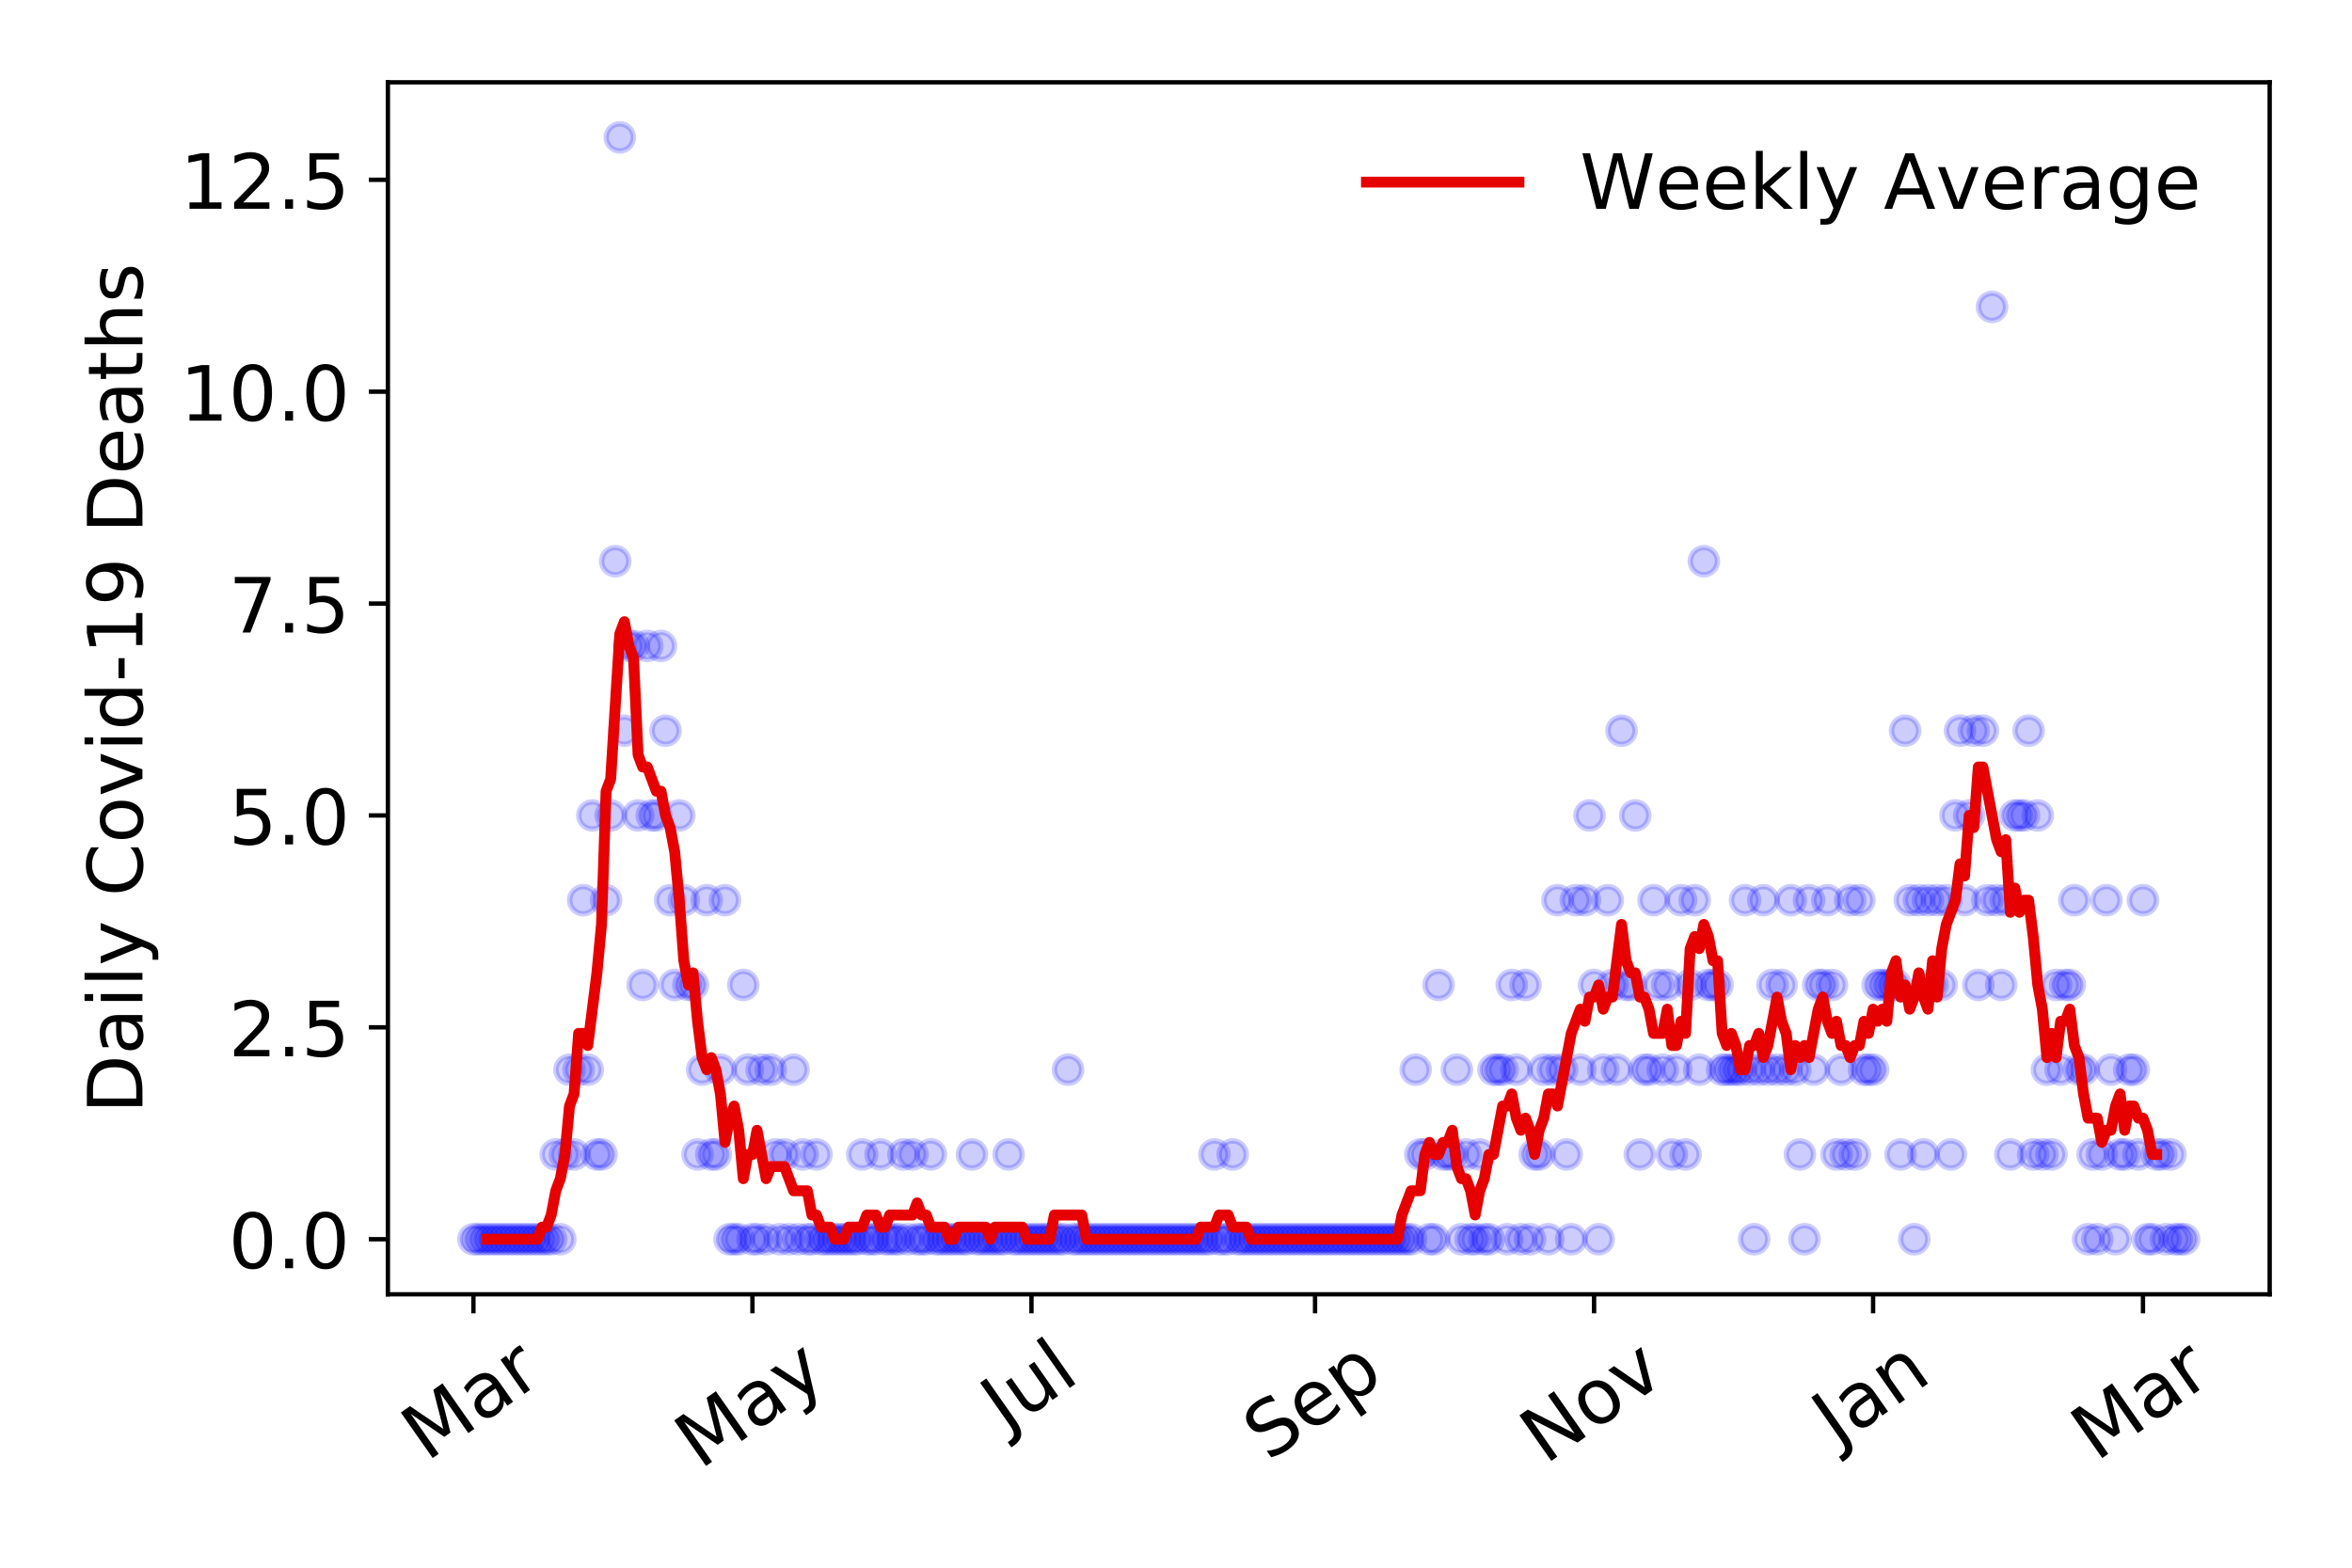 <?xml version="1.0" encoding="utf-8" standalone="no"?>
<!DOCTYPE svg PUBLIC "-//W3C//DTD SVG 1.1//EN"
  "http://www.w3.org/Graphics/SVG/1.1/DTD/svg11.dtd">
<!-- Created with matplotlib (https://matplotlib.org/) -->
<svg height="288pt" version="1.1" viewBox="0 0 432 288" width="432pt" xmlns="http://www.w3.org/2000/svg" xmlns:xlink="http://www.w3.org/1999/xlink">
 <defs>
  <style type="text/css">
*{stroke-linecap:butt;stroke-linejoin:round;}
  </style>
 </defs>
 <g id="figure_1">
  <g id="patch_1">
   <path d="M 0 288 
L 432 288 
L 432 0 
L 0 0 
z
" style="fill:#ffffff;"/>
  </g>
  <g id="axes_1">
   <g id="patch_2">
    <path d="M 71.245 237.778 
L 416.88 237.778 
L 416.88 15.12 
L 71.245 15.12 
z
" style="fill:#ffffff;"/>
   </g>
   <g id="matplotlib.axis_1">
    <g id="xtick_1">
     <g id="line2d_1">
      <defs>
       <path d="M 0 0 
L 0 3.5 
" id="m8f0693a91d" style="stroke:#000000;stroke-width:0.8;"/>
      </defs>
      <g>
       <use style="stroke:#000000;stroke-width:0.8;" x="86.956" xlink:href="#m8f0693a91d" y="237.778"/>
      </g>
     </g>
     <g id="text_1">
      <!-- Mar -->
      <defs>
       <path d="M 9.812 72.906 
L 24.516 72.906 
L 43.109 23.297 
L 61.812 72.906 
L 76.516 72.906 
L 76.516 0 
L 66.891 0 
L 66.891 64.016 
L 48.094 14.016 
L 38.188 14.016 
L 19.391 64.016 
L 19.391 0 
L 9.812 0 
z
" id="DejaVuSans-77"/>
       <path d="M 34.281 27.484 
Q 23.391 27.484 19.188 25 
Q 14.984 22.516 14.984 16.5 
Q 14.984 11.719 18.141 8.906 
Q 21.297 6.109 26.703 6.109 
Q 34.188 6.109 38.703 11.406 
Q 43.219 16.703 43.219 25.484 
L 43.219 27.484 
z
M 52.203 31.203 
L 52.203 0 
L 43.219 0 
L 43.219 8.297 
Q 40.141 3.328 35.547 0.953 
Q 30.953 -1.422 24.312 -1.422 
Q 15.922 -1.422 10.953 3.297 
Q 6 8.016 6 15.922 
Q 6 25.141 12.172 29.828 
Q 18.359 34.516 30.609 34.516 
L 43.219 34.516 
L 43.219 35.406 
Q 43.219 41.609 39.141 45 
Q 35.062 48.391 27.688 48.391 
Q 23 48.391 18.547 47.266 
Q 14.109 46.141 10.016 43.891 
L 10.016 52.203 
Q 14.938 54.109 19.578 55.047 
Q 24.219 56 28.609 56 
Q 40.484 56 46.344 49.844 
Q 52.203 43.703 52.203 31.203 
z
" id="DejaVuSans-97"/>
       <path d="M 41.109 46.297 
Q 39.594 47.172 37.812 47.578 
Q 36.031 48 33.891 48 
Q 26.266 48 22.188 43.047 
Q 18.109 38.094 18.109 28.812 
L 18.109 0 
L 9.078 0 
L 9.078 54.688 
L 18.109 54.688 
L 18.109 46.188 
Q 20.953 51.172 25.484 53.578 
Q 30.031 56 36.531 56 
Q 37.453 56 38.578 55.875 
Q 39.703 55.766 41.062 55.516 
z
" id="DejaVuSans-114"/>
      </defs>
      <g transform="translate(78.353 268.643)rotate(-35)scale(0.14 -0.14)">
       <use xlink:href="#DejaVuSans-77"/>
       <use x="86.279" xlink:href="#DejaVuSans-97"/>
       <use x="147.559" xlink:href="#DejaVuSans-114"/>
      </g>
     </g>
    </g>
    <g id="xtick_2">
     <g id="line2d_2">
      <g>
       <use style="stroke:#000000;stroke-width:0.8;" x="138.204" xlink:href="#m8f0693a91d" y="237.778"/>
      </g>
     </g>
     <g id="text_2">
      <!-- May -->
      <defs>
       <path d="M 32.172 -5.078 
Q 28.375 -14.844 24.75 -17.812 
Q 21.141 -20.797 15.094 -20.797 
L 7.906 -20.797 
L 7.906 -13.281 
L 13.188 -13.281 
Q 16.891 -13.281 18.938 -11.516 
Q 21 -9.766 23.484 -3.219 
L 25.094 0.875 
L 2.984 54.688 
L 12.5 54.688 
L 29.594 11.922 
L 46.688 54.688 
L 56.203 54.688 
z
" id="DejaVuSans-121"/>
      </defs>
      <g transform="translate(128.565 270.094)rotate(-35)scale(0.14 -0.14)">
       <use xlink:href="#DejaVuSans-77"/>
       <use x="86.279" xlink:href="#DejaVuSans-97"/>
       <use x="147.559" xlink:href="#DejaVuSans-121"/>
      </g>
     </g>
    </g>
    <g id="xtick_3">
     <g id="line2d_3">
      <g>
       <use style="stroke:#000000;stroke-width:0.8;" x="189.453" xlink:href="#m8f0693a91d" y="237.778"/>
      </g>
     </g>
     <g id="text_3">
      <!-- Jul -->
      <defs>
       <path d="M 9.812 72.906 
L 19.672 72.906 
L 19.672 5.078 
Q 19.672 -8.109 14.672 -14.062 
Q 9.672 -20.016 -1.422 -20.016 
L -5.172 -20.016 
L -5.172 -11.719 
L -2.094 -11.719 
Q 4.438 -11.719 7.125 -8.047 
Q 9.812 -4.391 9.812 5.078 
z
" id="DejaVuSans-74"/>
       <path d="M 8.5 21.578 
L 8.5 54.688 
L 17.484 54.688 
L 17.484 21.922 
Q 17.484 14.156 20.5 10.266 
Q 23.531 6.391 29.594 6.391 
Q 36.859 6.391 41.078 11.031 
Q 45.312 15.672 45.312 23.688 
L 45.312 54.688 
L 54.297 54.688 
L 54.297 0 
L 45.312 0 
L 45.312 8.406 
Q 42.047 3.422 37.719 1 
Q 33.406 -1.422 27.688 -1.422 
Q 18.266 -1.422 13.375 4.438 
Q 8.5 10.297 8.5 21.578 
z
M 31.109 56 
z
" id="DejaVuSans-117"/>
       <path d="M 9.422 75.984 
L 18.406 75.984 
L 18.406 0 
L 9.422 0 
z
" id="DejaVuSans-108"/>
      </defs>
      <g transform="translate(184.75 263.181)rotate(-35)scale(0.14 -0.14)">
       <use xlink:href="#DejaVuSans-74"/>
       <use x="29.492" xlink:href="#DejaVuSans-117"/>
       <use x="92.871" xlink:href="#DejaVuSans-108"/>
      </g>
     </g>
    </g>
    <g id="xtick_4">
     <g id="line2d_4">
      <g>
       <use style="stroke:#000000;stroke-width:0.8;" x="241.542" xlink:href="#m8f0693a91d" y="237.778"/>
      </g>
     </g>
     <g id="text_4">
      <!-- Sep -->
      <defs>
       <path d="M 53.516 70.516 
L 53.516 60.891 
Q 47.906 63.578 42.922 64.891 
Q 37.938 66.219 33.297 66.219 
Q 25.25 66.219 20.875 63.094 
Q 16.5 59.969 16.5 54.203 
Q 16.5 49.359 19.406 46.891 
Q 22.312 44.438 30.422 42.922 
L 36.375 41.703 
Q 47.406 39.594 52.656 34.297 
Q 57.906 29 57.906 20.125 
Q 57.906 9.516 50.797 4.047 
Q 43.703 -1.422 29.984 -1.422 
Q 24.812 -1.422 18.969 -0.25 
Q 13.141 0.922 6.891 3.219 
L 6.891 13.375 
Q 12.891 10.016 18.656 8.297 
Q 24.422 6.594 29.984 6.594 
Q 38.422 6.594 43.016 9.906 
Q 47.609 13.234 47.609 19.391 
Q 47.609 24.75 44.312 27.781 
Q 41.016 30.812 33.5 32.328 
L 27.484 33.5 
Q 16.453 35.688 11.516 40.375 
Q 6.594 45.062 6.594 53.422 
Q 6.594 63.094 13.406 68.656 
Q 20.219 74.219 32.172 74.219 
Q 37.312 74.219 42.625 73.281 
Q 47.953 72.359 53.516 70.516 
z
" id="DejaVuSans-83"/>
       <path d="M 56.203 29.594 
L 56.203 25.203 
L 14.891 25.203 
Q 15.484 15.922 20.484 11.062 
Q 25.484 6.203 34.422 6.203 
Q 39.594 6.203 44.453 7.469 
Q 49.312 8.734 54.109 11.281 
L 54.109 2.781 
Q 49.266 0.734 44.188 -0.344 
Q 39.109 -1.422 33.891 -1.422 
Q 20.797 -1.422 13.156 6.188 
Q 5.516 13.812 5.516 26.812 
Q 5.516 40.234 12.766 48.109 
Q 20.016 56 32.328 56 
Q 43.359 56 49.781 48.891 
Q 56.203 41.797 56.203 29.594 
z
M 47.219 32.234 
Q 47.125 39.594 43.094 43.984 
Q 39.062 48.391 32.422 48.391 
Q 24.906 48.391 20.391 44.141 
Q 15.875 39.891 15.188 32.172 
z
" id="DejaVuSans-101"/>
       <path d="M 18.109 8.203 
L 18.109 -20.797 
L 9.078 -20.797 
L 9.078 54.688 
L 18.109 54.688 
L 18.109 46.391 
Q 20.953 51.266 25.266 53.625 
Q 29.594 56 35.594 56 
Q 45.562 56 51.781 48.094 
Q 58.016 40.188 58.016 27.297 
Q 58.016 14.406 51.781 6.484 
Q 45.562 -1.422 35.594 -1.422 
Q 29.594 -1.422 25.266 0.953 
Q 20.953 3.328 18.109 8.203 
z
M 48.688 27.297 
Q 48.688 37.203 44.609 42.844 
Q 40.531 48.484 33.406 48.484 
Q 26.266 48.484 22.188 42.844 
Q 18.109 37.203 18.109 27.297 
Q 18.109 17.391 22.188 11.75 
Q 26.266 6.109 33.406 6.109 
Q 40.531 6.109 44.609 11.75 
Q 48.688 17.391 48.688 27.297 
z
" id="DejaVuSans-112"/>
      </defs>
      <g transform="translate(232.949 268.629)rotate(-35)scale(0.14 -0.14)">
       <use xlink:href="#DejaVuSans-83"/>
       <use x="63.477" xlink:href="#DejaVuSans-101"/>
       <use x="125" xlink:href="#DejaVuSans-112"/>
      </g>
     </g>
    </g>
    <g id="xtick_5">
     <g id="line2d_5">
      <g>
       <use style="stroke:#000000;stroke-width:0.8;" x="292.791" xlink:href="#m8f0693a91d" y="237.778"/>
      </g>
     </g>
     <g id="text_5">
      <!-- Nov -->
      <defs>
       <path d="M 9.812 72.906 
L 23.094 72.906 
L 55.422 11.922 
L 55.422 72.906 
L 64.984 72.906 
L 64.984 0 
L 51.703 0 
L 19.391 60.984 
L 19.391 0 
L 9.812 0 
z
" id="DejaVuSans-78"/>
       <path d="M 30.609 48.391 
Q 23.391 48.391 19.188 42.75 
Q 14.984 37.109 14.984 27.297 
Q 14.984 17.484 19.156 11.844 
Q 23.344 6.203 30.609 6.203 
Q 37.797 6.203 41.984 11.859 
Q 46.188 17.531 46.188 27.297 
Q 46.188 37.016 41.984 42.703 
Q 37.797 48.391 30.609 48.391 
z
M 30.609 56 
Q 42.328 56 49.016 48.375 
Q 55.719 40.766 55.719 27.297 
Q 55.719 13.875 49.016 6.219 
Q 42.328 -1.422 30.609 -1.422 
Q 18.844 -1.422 12.172 6.219 
Q 5.516 13.875 5.516 27.297 
Q 5.516 40.766 12.172 48.375 
Q 18.844 56 30.609 56 
z
" id="DejaVuSans-111"/>
       <path d="M 2.984 54.688 
L 12.5 54.688 
L 29.594 8.797 
L 46.688 54.688 
L 56.203 54.688 
L 35.688 0 
L 23.484 0 
z
" id="DejaVuSans-118"/>
      </defs>
      <g transform="translate(283.814 269.166)rotate(-35)scale(0.14 -0.14)">
       <use xlink:href="#DejaVuSans-78"/>
       <use x="74.805" xlink:href="#DejaVuSans-111"/>
       <use x="135.986" xlink:href="#DejaVuSans-118"/>
      </g>
     </g>
    </g>
    <g id="xtick_6">
     <g id="line2d_6">
      <g>
       <use style="stroke:#000000;stroke-width:0.8;" x="344.04" xlink:href="#m8f0693a91d" y="237.778"/>
      </g>
     </g>
     <g id="text_6">
      <!-- Jan -->
      <defs>
       <path d="M 54.891 33.016 
L 54.891 0 
L 45.906 0 
L 45.906 32.719 
Q 45.906 40.484 42.875 44.328 
Q 39.844 48.188 33.797 48.188 
Q 26.516 48.188 22.312 43.547 
Q 18.109 38.922 18.109 30.906 
L 18.109 0 
L 9.078 0 
L 9.078 54.688 
L 18.109 54.688 
L 18.109 46.188 
Q 21.344 51.125 25.703 53.562 
Q 30.078 56 35.797 56 
Q 45.219 56 50.047 50.172 
Q 54.891 44.344 54.891 33.016 
z
" id="DejaVuSans-110"/>
      </defs>
      <g transform="translate(337.416 265.871)rotate(-35)scale(0.14 -0.14)">
       <use xlink:href="#DejaVuSans-74"/>
       <use x="29.492" xlink:href="#DejaVuSans-97"/>
       <use x="90.771" xlink:href="#DejaVuSans-110"/>
      </g>
     </g>
    </g>
    <g id="xtick_7">
     <g id="line2d_7">
      <g>
       <use style="stroke:#000000;stroke-width:0.8;" x="393.608" xlink:href="#m8f0693a91d" y="237.778"/>
      </g>
     </g>
     <g id="text_7">
      <!-- Mar -->
      <g transform="translate(385.005 268.643)rotate(-35)scale(0.14 -0.14)">
       <use xlink:href="#DejaVuSans-77"/>
       <use x="86.279" xlink:href="#DejaVuSans-97"/>
       <use x="147.559" xlink:href="#DejaVuSans-114"/>
      </g>
     </g>
    </g>
   </g>
   <g id="matplotlib.axis_2">
    <g id="ytick_1">
     <g id="line2d_8">
      <defs>
       <path d="M 0 0 
L -3.5 0 
" id="mf9ecf4794e" style="stroke:#000000;stroke-width:0.8;"/>
      </defs>
      <g>
       <use style="stroke:#000000;stroke-width:0.8;" x="71.245" xlink:href="#mf9ecf4794e" y="227.657"/>
      </g>
     </g>
     <g id="text_8">
      <!-- 0.0 -->
      <defs>
       <path d="M 31.781 66.406 
Q 24.172 66.406 20.328 58.906 
Q 16.5 51.422 16.5 36.375 
Q 16.5 21.391 20.328 13.891 
Q 24.172 6.391 31.781 6.391 
Q 39.453 6.391 43.281 13.891 
Q 47.125 21.391 47.125 36.375 
Q 47.125 51.422 43.281 58.906 
Q 39.453 66.406 31.781 66.406 
z
M 31.781 74.219 
Q 44.047 74.219 50.516 64.516 
Q 56.984 54.828 56.984 36.375 
Q 56.984 17.969 50.516 8.266 
Q 44.047 -1.422 31.781 -1.422 
Q 19.531 -1.422 13.062 8.266 
Q 6.594 17.969 6.594 36.375 
Q 6.594 54.828 13.062 64.516 
Q 19.531 74.219 31.781 74.219 
z
" id="DejaVuSans-48"/>
       <path d="M 10.688 12.406 
L 21 12.406 
L 21 0 
L 10.688 0 
z
" id="DejaVuSans-46"/>
      </defs>
      <g transform="translate(41.981 232.976)scale(0.14 -0.14)">
       <use xlink:href="#DejaVuSans-48"/>
       <use x="63.623" xlink:href="#DejaVuSans-46"/>
       <use x="95.41" xlink:href="#DejaVuSans-48"/>
      </g>
     </g>
    </g>
    <g id="ytick_2">
     <g id="line2d_9">
      <g>
       <use style="stroke:#000000;stroke-width:0.8;" x="71.245" xlink:href="#mf9ecf4794e" y="188.731"/>
      </g>
     </g>
     <g id="text_9">
      <!-- 2.5 -->
      <defs>
       <path d="M 19.188 8.297 
L 53.609 8.297 
L 53.609 0 
L 7.328 0 
L 7.328 8.297 
Q 12.938 14.109 22.625 23.891 
Q 32.328 33.688 34.812 36.531 
Q 39.547 41.844 41.422 45.531 
Q 43.312 49.219 43.312 52.781 
Q 43.312 58.594 39.234 62.25 
Q 35.156 65.922 28.609 65.922 
Q 23.969 65.922 18.812 64.312 
Q 13.672 62.703 7.812 59.422 
L 7.812 69.391 
Q 13.766 71.781 18.938 73 
Q 24.125 74.219 28.422 74.219 
Q 39.75 74.219 46.484 68.547 
Q 53.219 62.891 53.219 53.422 
Q 53.219 48.922 51.531 44.891 
Q 49.859 40.875 45.406 35.406 
Q 44.188 33.984 37.641 27.219 
Q 31.109 20.453 19.188 8.297 
z
" id="DejaVuSans-50"/>
       <path d="M 10.797 72.906 
L 49.516 72.906 
L 49.516 64.594 
L 19.828 64.594 
L 19.828 46.734 
Q 21.969 47.469 24.109 47.828 
Q 26.266 48.188 28.422 48.188 
Q 40.625 48.188 47.75 41.5 
Q 54.891 34.812 54.891 23.391 
Q 54.891 11.625 47.562 5.094 
Q 40.234 -1.422 26.906 -1.422 
Q 22.312 -1.422 17.547 -0.641 
Q 12.797 0.141 7.719 1.703 
L 7.719 11.625 
Q 12.109 9.234 16.797 8.062 
Q 21.484 6.891 26.703 6.891 
Q 35.156 6.891 40.078 11.328 
Q 45.016 15.766 45.016 23.391 
Q 45.016 31 40.078 35.438 
Q 35.156 39.891 26.703 39.891 
Q 22.75 39.891 18.812 39.016 
Q 14.891 38.141 10.797 36.281 
z
" id="DejaVuSans-53"/>
      </defs>
      <g transform="translate(41.981 194.05)scale(0.14 -0.14)">
       <use xlink:href="#DejaVuSans-50"/>
       <use x="63.623" xlink:href="#DejaVuSans-46"/>
       <use x="95.41" xlink:href="#DejaVuSans-53"/>
      </g>
     </g>
    </g>
    <g id="ytick_3">
     <g id="line2d_10">
      <g>
       <use style="stroke:#000000;stroke-width:0.8;" x="71.245" xlink:href="#mf9ecf4794e" y="149.805"/>
      </g>
     </g>
     <g id="text_10">
      <!-- 5.0 -->
      <g transform="translate(41.981 155.124)scale(0.14 -0.14)">
       <use xlink:href="#DejaVuSans-53"/>
       <use x="63.623" xlink:href="#DejaVuSans-46"/>
       <use x="95.41" xlink:href="#DejaVuSans-48"/>
      </g>
     </g>
    </g>
    <g id="ytick_4">
     <g id="line2d_11">
      <g>
       <use style="stroke:#000000;stroke-width:0.8;" x="71.245" xlink:href="#mf9ecf4794e" y="110.879"/>
      </g>
     </g>
     <g id="text_11">
      <!-- 7.5 -->
      <defs>
       <path d="M 8.203 72.906 
L 55.078 72.906 
L 55.078 68.703 
L 28.609 0 
L 18.312 0 
L 43.219 64.594 
L 8.203 64.594 
z
" id="DejaVuSans-55"/>
      </defs>
      <g transform="translate(41.981 116.197)scale(0.14 -0.14)">
       <use xlink:href="#DejaVuSans-55"/>
       <use x="63.623" xlink:href="#DejaVuSans-46"/>
       <use x="95.41" xlink:href="#DejaVuSans-53"/>
      </g>
     </g>
    </g>
    <g id="ytick_5">
     <g id="line2d_12">
      <g>
       <use style="stroke:#000000;stroke-width:0.8;" x="71.245" xlink:href="#mf9ecf4794e" y="71.952"/>
      </g>
     </g>
     <g id="text_12">
      <!-- 10.0 -->
      <defs>
       <path d="M 12.406 8.297 
L 28.516 8.297 
L 28.516 63.922 
L 10.984 60.406 
L 10.984 69.391 
L 28.422 72.906 
L 38.281 72.906 
L 38.281 8.297 
L 54.391 8.297 
L 54.391 0 
L 12.406 0 
z
" id="DejaVuSans-49"/>
      </defs>
      <g transform="translate(33.073 77.271)scale(0.14 -0.14)">
       <use xlink:href="#DejaVuSans-49"/>
       <use x="63.623" xlink:href="#DejaVuSans-48"/>
       <use x="127.246" xlink:href="#DejaVuSans-46"/>
       <use x="159.033" xlink:href="#DejaVuSans-48"/>
      </g>
     </g>
    </g>
    <g id="ytick_6">
     <g id="line2d_13">
      <g>
       <use style="stroke:#000000;stroke-width:0.8;" x="71.245" xlink:href="#mf9ecf4794e" y="33.026"/>
      </g>
     </g>
     <g id="text_13">
      <!-- 12.5 -->
      <g transform="translate(33.073 38.345)scale(0.14 -0.14)">
       <use xlink:href="#DejaVuSans-49"/>
       <use x="63.623" xlink:href="#DejaVuSans-50"/>
       <use x="127.246" xlink:href="#DejaVuSans-46"/>
       <use x="159.033" xlink:href="#DejaVuSans-53"/>
      </g>
     </g>
    </g>
    <g id="text_14">
     <!-- Daily Covid-19 Deaths -->
     <defs>
      <path d="M 19.672 64.797 
L 19.672 8.109 
L 31.594 8.109 
Q 46.688 8.109 53.688 14.938 
Q 60.688 21.781 60.688 36.531 
Q 60.688 51.172 53.688 57.984 
Q 46.688 64.797 31.594 64.797 
z
M 9.812 72.906 
L 30.078 72.906 
Q 51.266 72.906 61.172 64.094 
Q 71.094 55.281 71.094 36.531 
Q 71.094 17.672 61.125 8.828 
Q 51.172 0 30.078 0 
L 9.812 0 
z
" id="DejaVuSans-68"/>
      <path d="M 9.422 54.688 
L 18.406 54.688 
L 18.406 0 
L 9.422 0 
z
M 9.422 75.984 
L 18.406 75.984 
L 18.406 64.594 
L 9.422 64.594 
z
" id="DejaVuSans-105"/>
      <path id="DejaVuSans-32"/>
      <path d="M 64.406 67.281 
L 64.406 56.891 
Q 59.422 61.531 53.781 63.812 
Q 48.141 66.109 41.797 66.109 
Q 29.297 66.109 22.656 58.469 
Q 16.016 50.828 16.016 36.375 
Q 16.016 21.969 22.656 14.328 
Q 29.297 6.688 41.797 6.688 
Q 48.141 6.688 53.781 8.984 
Q 59.422 11.281 64.406 15.922 
L 64.406 5.609 
Q 59.234 2.094 53.438 0.328 
Q 47.656 -1.422 41.219 -1.422 
Q 24.656 -1.422 15.125 8.703 
Q 5.609 18.844 5.609 36.375 
Q 5.609 53.953 15.125 64.078 
Q 24.656 74.219 41.219 74.219 
Q 47.75 74.219 53.531 72.484 
Q 59.328 70.75 64.406 67.281 
z
" id="DejaVuSans-67"/>
      <path d="M 45.406 46.391 
L 45.406 75.984 
L 54.391 75.984 
L 54.391 0 
L 45.406 0 
L 45.406 8.203 
Q 42.578 3.328 38.25 0.953 
Q 33.938 -1.422 27.875 -1.422 
Q 17.969 -1.422 11.734 6.484 
Q 5.516 14.406 5.516 27.297 
Q 5.516 40.188 11.734 48.094 
Q 17.969 56 27.875 56 
Q 33.938 56 38.25 53.625 
Q 42.578 51.266 45.406 46.391 
z
M 14.797 27.297 
Q 14.797 17.391 18.875 11.75 
Q 22.953 6.109 30.078 6.109 
Q 37.203 6.109 41.297 11.75 
Q 45.406 17.391 45.406 27.297 
Q 45.406 37.203 41.297 42.844 
Q 37.203 48.484 30.078 48.484 
Q 22.953 48.484 18.875 42.844 
Q 14.797 37.203 14.797 27.297 
z
" id="DejaVuSans-100"/>
      <path d="M 4.891 31.391 
L 31.203 31.391 
L 31.203 23.391 
L 4.891 23.391 
z
" id="DejaVuSans-45"/>
      <path d="M 10.984 1.516 
L 10.984 10.5 
Q 14.703 8.734 18.5 7.812 
Q 22.312 6.891 25.984 6.891 
Q 35.75 6.891 40.891 13.453 
Q 46.047 20.016 46.781 33.406 
Q 43.953 29.203 39.594 26.953 
Q 35.25 24.703 29.984 24.703 
Q 19.047 24.703 12.672 31.312 
Q 6.297 37.938 6.297 49.422 
Q 6.297 60.641 12.938 67.422 
Q 19.578 74.219 30.609 74.219 
Q 43.266 74.219 49.922 64.516 
Q 56.594 54.828 56.594 36.375 
Q 56.594 19.141 48.406 8.859 
Q 40.234 -1.422 26.422 -1.422 
Q 22.703 -1.422 18.891 -0.688 
Q 15.094 0.047 10.984 1.516 
z
M 30.609 32.422 
Q 37.25 32.422 41.125 36.953 
Q 45.016 41.5 45.016 49.422 
Q 45.016 57.281 41.125 61.844 
Q 37.25 66.406 30.609 66.406 
Q 23.969 66.406 20.094 61.844 
Q 16.219 57.281 16.219 49.422 
Q 16.219 41.5 20.094 36.953 
Q 23.969 32.422 30.609 32.422 
z
" id="DejaVuSans-57"/>
      <path d="M 18.312 70.219 
L 18.312 54.688 
L 36.812 54.688 
L 36.812 47.703 
L 18.312 47.703 
L 18.312 18.016 
Q 18.312 11.328 20.141 9.422 
Q 21.969 7.516 27.594 7.516 
L 36.812 7.516 
L 36.812 0 
L 27.594 0 
Q 17.188 0 13.234 3.875 
Q 9.281 7.766 9.281 18.016 
L 9.281 47.703 
L 2.688 47.703 
L 2.688 54.688 
L 9.281 54.688 
L 9.281 70.219 
z
" id="DejaVuSans-116"/>
      <path d="M 54.891 33.016 
L 54.891 0 
L 45.906 0 
L 45.906 32.719 
Q 45.906 40.484 42.875 44.328 
Q 39.844 48.188 33.797 48.188 
Q 26.516 48.188 22.312 43.547 
Q 18.109 38.922 18.109 30.906 
L 18.109 0 
L 9.078 0 
L 9.078 75.984 
L 18.109 75.984 
L 18.109 46.188 
Q 21.344 51.125 25.703 53.562 
Q 30.078 56 35.797 56 
Q 45.219 56 50.047 50.172 
Q 54.891 44.344 54.891 33.016 
z
" id="DejaVuSans-104"/>
      <path d="M 44.281 53.078 
L 44.281 44.578 
Q 40.484 46.531 36.375 47.5 
Q 32.281 48.484 27.875 48.484 
Q 21.188 48.484 17.844 46.438 
Q 14.5 44.391 14.5 40.281 
Q 14.5 37.156 16.891 35.375 
Q 19.281 33.594 26.516 31.984 
L 29.594 31.297 
Q 39.156 29.25 43.188 25.516 
Q 47.219 21.781 47.219 15.094 
Q 47.219 7.469 41.188 3.016 
Q 35.156 -1.422 24.609 -1.422 
Q 20.219 -1.422 15.453 -0.562 
Q 10.688 0.297 5.422 2 
L 5.422 11.281 
Q 10.406 8.688 15.234 7.391 
Q 20.062 6.109 24.812 6.109 
Q 31.156 6.109 34.562 8.281 
Q 37.984 10.453 37.984 14.406 
Q 37.984 18.062 35.516 20.016 
Q 33.062 21.969 24.703 23.781 
L 21.578 24.516 
Q 13.234 26.266 9.516 29.906 
Q 5.812 33.547 5.812 39.891 
Q 5.812 47.609 11.281 51.797 
Q 16.75 56 26.812 56 
Q 31.781 56 36.172 55.266 
Q 40.578 54.547 44.281 53.078 
z
" id="DejaVuSans-115"/>
     </defs>
     <g transform="translate(26.162 204.56)rotate(-90)scale(0.14 -0.14)">
      <use xlink:href="#DejaVuSans-68"/>
      <use x="77.002" xlink:href="#DejaVuSans-97"/>
      <use x="138.281" xlink:href="#DejaVuSans-105"/>
      <use x="166.064" xlink:href="#DejaVuSans-108"/>
      <use x="193.848" xlink:href="#DejaVuSans-121"/>
      <use x="253.027" xlink:href="#DejaVuSans-32"/>
      <use x="284.814" xlink:href="#DejaVuSans-67"/>
      <use x="354.639" xlink:href="#DejaVuSans-111"/>
      <use x="415.82" xlink:href="#DejaVuSans-118"/>
      <use x="475" xlink:href="#DejaVuSans-105"/>
      <use x="502.783" xlink:href="#DejaVuSans-100"/>
      <use x="566.26" xlink:href="#DejaVuSans-45"/>
      <use x="602.344" xlink:href="#DejaVuSans-49"/>
      <use x="665.967" xlink:href="#DejaVuSans-57"/>
      <use x="729.59" xlink:href="#DejaVuSans-32"/>
      <use x="761.377" xlink:href="#DejaVuSans-68"/>
      <use x="838.379" xlink:href="#DejaVuSans-101"/>
      <use x="899.902" xlink:href="#DejaVuSans-97"/>
      <use x="961.182" xlink:href="#DejaVuSans-116"/>
      <use x="1000.391" xlink:href="#DejaVuSans-104"/>
      <use x="1063.77" xlink:href="#DejaVuSans-115"/>
     </g>
    </g>
   </g>
   <g id="line2d_14">
    <defs>
     <path d="M 0 2.5 
C 0.663 2.5 1.299 2.237 1.768 1.768 
C 2.237 1.299 2.5 0.663 2.5 0 
C 2.5 -0.663 2.237 -1.299 1.768 -1.768 
C 1.299 -2.237 0.663 -2.5 0 -2.5 
C -0.663 -2.5 -1.299 -2.237 -1.768 -1.768 
C -2.237 -1.299 -2.5 -0.663 -2.5 0 
C -2.5 0.663 -2.237 1.299 -1.768 1.768 
C -1.299 2.237 -0.663 2.5 0 2.5 
z
" id="m0cd15c86bb" style="stroke:#0000ff;stroke-opacity:0.2;"/>
    </defs>
    <g clip-path="url(#pee76ed3078)">
     <use style="fill:#0000ff;fill-opacity:0.2;stroke:#0000ff;stroke-opacity:0.2;" x="86.956" xlink:href="#m0cd15c86bb" y="227.657"/>
     <use style="fill:#0000ff;fill-opacity:0.2;stroke:#0000ff;stroke-opacity:0.2;" x="87.796" xlink:href="#m0cd15c86bb" y="227.657"/>
     <use style="fill:#0000ff;fill-opacity:0.2;stroke:#0000ff;stroke-opacity:0.2;" x="88.636" xlink:href="#m0cd15c86bb" y="227.657"/>
     <use style="fill:#0000ff;fill-opacity:0.2;stroke:#0000ff;stroke-opacity:0.2;" x="89.476" xlink:href="#m0cd15c86bb" y="227.657"/>
     <use style="fill:#0000ff;fill-opacity:0.2;stroke:#0000ff;stroke-opacity:0.2;" x="90.316" xlink:href="#m0cd15c86bb" y="227.657"/>
     <use style="fill:#0000ff;fill-opacity:0.2;stroke:#0000ff;stroke-opacity:0.2;" x="91.156" xlink:href="#m0cd15c86bb" y="227.657"/>
     <use style="fill:#0000ff;fill-opacity:0.2;stroke:#0000ff;stroke-opacity:0.2;" x="91.997" xlink:href="#m0cd15c86bb" y="227.657"/>
     <use style="fill:#0000ff;fill-opacity:0.2;stroke:#0000ff;stroke-opacity:0.2;" x="92.837" xlink:href="#m0cd15c86bb" y="227.657"/>
     <use style="fill:#0000ff;fill-opacity:0.2;stroke:#0000ff;stroke-opacity:0.2;" x="93.677" xlink:href="#m0cd15c86bb" y="227.657"/>
     <use style="fill:#0000ff;fill-opacity:0.2;stroke:#0000ff;stroke-opacity:0.2;" x="94.517" xlink:href="#m0cd15c86bb" y="227.657"/>
     <use style="fill:#0000ff;fill-opacity:0.2;stroke:#0000ff;stroke-opacity:0.2;" x="95.357" xlink:href="#m0cd15c86bb" y="227.657"/>
     <use style="fill:#0000ff;fill-opacity:0.2;stroke:#0000ff;stroke-opacity:0.2;" x="96.197" xlink:href="#m0cd15c86bb" y="227.657"/>
     <use style="fill:#0000ff;fill-opacity:0.2;stroke:#0000ff;stroke-opacity:0.2;" x="97.037" xlink:href="#m0cd15c86bb" y="227.657"/>
     <use style="fill:#0000ff;fill-opacity:0.2;stroke:#0000ff;stroke-opacity:0.2;" x="97.878" xlink:href="#m0cd15c86bb" y="227.657"/>
     <use style="fill:#0000ff;fill-opacity:0.2;stroke:#0000ff;stroke-opacity:0.2;" x="98.718" xlink:href="#m0cd15c86bb" y="227.657"/>
     <use style="fill:#0000ff;fill-opacity:0.2;stroke:#0000ff;stroke-opacity:0.2;" x="99.558" xlink:href="#m0cd15c86bb" y="227.657"/>
     <use style="fill:#0000ff;fill-opacity:0.2;stroke:#0000ff;stroke-opacity:0.2;" x="100.398" xlink:href="#m0cd15c86bb" y="227.657"/>
     <use style="fill:#0000ff;fill-opacity:0.2;stroke:#0000ff;stroke-opacity:0.2;" x="101.238" xlink:href="#m0cd15c86bb" y="227.657"/>
     <use style="fill:#0000ff;fill-opacity:0.2;stroke:#0000ff;stroke-opacity:0.2;" x="102.078" xlink:href="#m0cd15c86bb" y="212.087"/>
     <use style="fill:#0000ff;fill-opacity:0.2;stroke:#0000ff;stroke-opacity:0.2;" x="102.918" xlink:href="#m0cd15c86bb" y="227.657"/>
     <use style="fill:#0000ff;fill-opacity:0.2;stroke:#0000ff;stroke-opacity:0.2;" x="103.759" xlink:href="#m0cd15c86bb" y="212.087"/>
     <use style="fill:#0000ff;fill-opacity:0.2;stroke:#0000ff;stroke-opacity:0.2;" x="104.599" xlink:href="#m0cd15c86bb" y="196.516"/>
     <use style="fill:#0000ff;fill-opacity:0.2;stroke:#0000ff;stroke-opacity:0.2;" x="105.439" xlink:href="#m0cd15c86bb" y="212.087"/>
     <use style="fill:#0000ff;fill-opacity:0.2;stroke:#0000ff;stroke-opacity:0.2;" x="106.279" xlink:href="#m0cd15c86bb" y="196.516"/>
     <use style="fill:#0000ff;fill-opacity:0.2;stroke:#0000ff;stroke-opacity:0.2;" x="107.119" xlink:href="#m0cd15c86bb" y="165.375"/>
     <use style="fill:#0000ff;fill-opacity:0.2;stroke:#0000ff;stroke-opacity:0.2;" x="107.959" xlink:href="#m0cd15c86bb" y="196.516"/>
     <use style="fill:#0000ff;fill-opacity:0.2;stroke:#0000ff;stroke-opacity:0.2;" x="108.799" xlink:href="#m0cd15c86bb" y="149.805"/>
     <use style="fill:#0000ff;fill-opacity:0.2;stroke:#0000ff;stroke-opacity:0.2;" x="109.64" xlink:href="#m0cd15c86bb" y="212.087"/>
     <use style="fill:#0000ff;fill-opacity:0.2;stroke:#0000ff;stroke-opacity:0.2;" x="110.48" xlink:href="#m0cd15c86bb" y="212.087"/>
     <use style="fill:#0000ff;fill-opacity:0.2;stroke:#0000ff;stroke-opacity:0.2;" x="111.32" xlink:href="#m0cd15c86bb" y="165.375"/>
     <use style="fill:#0000ff;fill-opacity:0.2;stroke:#0000ff;stroke-opacity:0.2;" x="112.16" xlink:href="#m0cd15c86bb" y="149.805"/>
     <use style="fill:#0000ff;fill-opacity:0.2;stroke:#0000ff;stroke-opacity:0.2;" x="113" xlink:href="#m0cd15c86bb" y="103.093"/>
     <use style="fill:#0000ff;fill-opacity:0.2;stroke:#0000ff;stroke-opacity:0.2;" x="113.84" xlink:href="#m0cd15c86bb" y="25.241"/>
     <use style="fill:#0000ff;fill-opacity:0.2;stroke:#0000ff;stroke-opacity:0.2;" x="114.68" xlink:href="#m0cd15c86bb" y="134.234"/>
     <use style="fill:#0000ff;fill-opacity:0.2;stroke:#0000ff;stroke-opacity:0.2;" x="115.521" xlink:href="#m0cd15c86bb" y="118.664"/>
     <use style="fill:#0000ff;fill-opacity:0.2;stroke:#0000ff;stroke-opacity:0.2;" x="116.361" xlink:href="#m0cd15c86bb" y="118.664"/>
     <use style="fill:#0000ff;fill-opacity:0.2;stroke:#0000ff;stroke-opacity:0.2;" x="117.201" xlink:href="#m0cd15c86bb" y="149.805"/>
     <use style="fill:#0000ff;fill-opacity:0.2;stroke:#0000ff;stroke-opacity:0.2;" x="118.041" xlink:href="#m0cd15c86bb" y="180.946"/>
     <use style="fill:#0000ff;fill-opacity:0.2;stroke:#0000ff;stroke-opacity:0.2;" x="118.881" xlink:href="#m0cd15c86bb" y="118.664"/>
     <use style="fill:#0000ff;fill-opacity:0.2;stroke:#0000ff;stroke-opacity:0.2;" x="119.721" xlink:href="#m0cd15c86bb" y="149.805"/>
     <use style="fill:#0000ff;fill-opacity:0.2;stroke:#0000ff;stroke-opacity:0.2;" x="120.561" xlink:href="#m0cd15c86bb" y="149.805"/>
     <use style="fill:#0000ff;fill-opacity:0.2;stroke:#0000ff;stroke-opacity:0.2;" x="121.402" xlink:href="#m0cd15c86bb" y="118.664"/>
     <use style="fill:#0000ff;fill-opacity:0.2;stroke:#0000ff;stroke-opacity:0.2;" x="122.242" xlink:href="#m0cd15c86bb" y="134.234"/>
     <use style="fill:#0000ff;fill-opacity:0.2;stroke:#0000ff;stroke-opacity:0.2;" x="123.082" xlink:href="#m0cd15c86bb" y="165.375"/>
     <use style="fill:#0000ff;fill-opacity:0.2;stroke:#0000ff;stroke-opacity:0.2;" x="123.922" xlink:href="#m0cd15c86bb" y="180.946"/>
     <use style="fill:#0000ff;fill-opacity:0.2;stroke:#0000ff;stroke-opacity:0.2;" x="124.762" xlink:href="#m0cd15c86bb" y="149.805"/>
     <use style="fill:#0000ff;fill-opacity:0.2;stroke:#0000ff;stroke-opacity:0.2;" x="125.602" xlink:href="#m0cd15c86bb" y="165.375"/>
     <use style="fill:#0000ff;fill-opacity:0.2;stroke:#0000ff;stroke-opacity:0.2;" x="126.442" xlink:href="#m0cd15c86bb" y="180.946"/>
     <use style="fill:#0000ff;fill-opacity:0.2;stroke:#0000ff;stroke-opacity:0.2;" x="127.283" xlink:href="#m0cd15c86bb" y="180.946"/>
     <use style="fill:#0000ff;fill-opacity:0.2;stroke:#0000ff;stroke-opacity:0.2;" x="128.123" xlink:href="#m0cd15c86bb" y="212.087"/>
     <use style="fill:#0000ff;fill-opacity:0.2;stroke:#0000ff;stroke-opacity:0.2;" x="128.963" xlink:href="#m0cd15c86bb" y="196.516"/>
     <use style="fill:#0000ff;fill-opacity:0.2;stroke:#0000ff;stroke-opacity:0.2;" x="129.803" xlink:href="#m0cd15c86bb" y="165.375"/>
     <use style="fill:#0000ff;fill-opacity:0.2;stroke:#0000ff;stroke-opacity:0.2;" x="130.643" xlink:href="#m0cd15c86bb" y="212.087"/>
     <use style="fill:#0000ff;fill-opacity:0.2;stroke:#0000ff;stroke-opacity:0.2;" x="131.483" xlink:href="#m0cd15c86bb" y="212.087"/>
     <use style="fill:#0000ff;fill-opacity:0.2;stroke:#0000ff;stroke-opacity:0.2;" x="132.323" xlink:href="#m0cd15c86bb" y="196.516"/>
     <use style="fill:#0000ff;fill-opacity:0.2;stroke:#0000ff;stroke-opacity:0.2;" x="133.164" xlink:href="#m0cd15c86bb" y="165.375"/>
     <use style="fill:#0000ff;fill-opacity:0.2;stroke:#0000ff;stroke-opacity:0.2;" x="134.004" xlink:href="#m0cd15c86bb" y="227.657"/>
     <use style="fill:#0000ff;fill-opacity:0.2;stroke:#0000ff;stroke-opacity:0.2;" x="134.844" xlink:href="#m0cd15c86bb" y="227.657"/>
     <use style="fill:#0000ff;fill-opacity:0.2;stroke:#0000ff;stroke-opacity:0.2;" x="135.684" xlink:href="#m0cd15c86bb" y="227.657"/>
     <use style="fill:#0000ff;fill-opacity:0.2;stroke:#0000ff;stroke-opacity:0.2;" x="136.524" xlink:href="#m0cd15c86bb" y="180.946"/>
     <use style="fill:#0000ff;fill-opacity:0.2;stroke:#0000ff;stroke-opacity:0.2;" x="137.364" xlink:href="#m0cd15c86bb" y="196.516"/>
     <use style="fill:#0000ff;fill-opacity:0.2;stroke:#0000ff;stroke-opacity:0.2;" x="138.204" xlink:href="#m0cd15c86bb" y="227.657"/>
     <use style="fill:#0000ff;fill-opacity:0.2;stroke:#0000ff;stroke-opacity:0.2;" x="139.045" xlink:href="#m0cd15c86bb" y="227.657"/>
     <use style="fill:#0000ff;fill-opacity:0.2;stroke:#0000ff;stroke-opacity:0.2;" x="139.885" xlink:href="#m0cd15c86bb" y="196.516"/>
     <use style="fill:#0000ff;fill-opacity:0.2;stroke:#0000ff;stroke-opacity:0.2;" x="140.725" xlink:href="#m0cd15c86bb" y="227.657"/>
     <use style="fill:#0000ff;fill-opacity:0.2;stroke:#0000ff;stroke-opacity:0.2;" x="141.565" xlink:href="#m0cd15c86bb" y="196.516"/>
     <use style="fill:#0000ff;fill-opacity:0.2;stroke:#0000ff;stroke-opacity:0.2;" x="142.405" xlink:href="#m0cd15c86bb" y="212.087"/>
     <use style="fill:#0000ff;fill-opacity:0.2;stroke:#0000ff;stroke-opacity:0.2;" x="143.245" xlink:href="#m0cd15c86bb" y="227.657"/>
     <use style="fill:#0000ff;fill-opacity:0.2;stroke:#0000ff;stroke-opacity:0.2;" x="144.085" xlink:href="#m0cd15c86bb" y="212.087"/>
     <use style="fill:#0000ff;fill-opacity:0.2;stroke:#0000ff;stroke-opacity:0.2;" x="144.926" xlink:href="#m0cd15c86bb" y="227.657"/>
     <use style="fill:#0000ff;fill-opacity:0.2;stroke:#0000ff;stroke-opacity:0.2;" x="145.766" xlink:href="#m0cd15c86bb" y="196.516"/>
     <use style="fill:#0000ff;fill-opacity:0.2;stroke:#0000ff;stroke-opacity:0.2;" x="146.606" xlink:href="#m0cd15c86bb" y="227.657"/>
     <use style="fill:#0000ff;fill-opacity:0.2;stroke:#0000ff;stroke-opacity:0.2;" x="147.446" xlink:href="#m0cd15c86bb" y="212.087"/>
     <use style="fill:#0000ff;fill-opacity:0.2;stroke:#0000ff;stroke-opacity:0.2;" x="148.286" xlink:href="#m0cd15c86bb" y="227.657"/>
     <use style="fill:#0000ff;fill-opacity:0.2;stroke:#0000ff;stroke-opacity:0.2;" x="149.126" xlink:href="#m0cd15c86bb" y="227.657"/>
     <use style="fill:#0000ff;fill-opacity:0.2;stroke:#0000ff;stroke-opacity:0.2;" x="149.966" xlink:href="#m0cd15c86bb" y="212.087"/>
     <use style="fill:#0000ff;fill-opacity:0.2;stroke:#0000ff;stroke-opacity:0.2;" x="150.807" xlink:href="#m0cd15c86bb" y="227.657"/>
     <use style="fill:#0000ff;fill-opacity:0.2;stroke:#0000ff;stroke-opacity:0.2;" x="151.647" xlink:href="#m0cd15c86bb" y="227.657"/>
     <use style="fill:#0000ff;fill-opacity:0.2;stroke:#0000ff;stroke-opacity:0.2;" x="152.487" xlink:href="#m0cd15c86bb" y="227.657"/>
     <use style="fill:#0000ff;fill-opacity:0.2;stroke:#0000ff;stroke-opacity:0.2;" x="153.327" xlink:href="#m0cd15c86bb" y="227.657"/>
     <use style="fill:#0000ff;fill-opacity:0.2;stroke:#0000ff;stroke-opacity:0.2;" x="154.167" xlink:href="#m0cd15c86bb" y="227.657"/>
     <use style="fill:#0000ff;fill-opacity:0.2;stroke:#0000ff;stroke-opacity:0.2;" x="155.007" xlink:href="#m0cd15c86bb" y="227.657"/>
     <use style="fill:#0000ff;fill-opacity:0.2;stroke:#0000ff;stroke-opacity:0.2;" x="155.847" xlink:href="#m0cd15c86bb" y="227.657"/>
     <use style="fill:#0000ff;fill-opacity:0.2;stroke:#0000ff;stroke-opacity:0.2;" x="156.688" xlink:href="#m0cd15c86bb" y="227.657"/>
     <use style="fill:#0000ff;fill-opacity:0.2;stroke:#0000ff;stroke-opacity:0.2;" x="157.528" xlink:href="#m0cd15c86bb" y="227.657"/>
     <use style="fill:#0000ff;fill-opacity:0.2;stroke:#0000ff;stroke-opacity:0.2;" x="158.368" xlink:href="#m0cd15c86bb" y="212.087"/>
     <use style="fill:#0000ff;fill-opacity:0.2;stroke:#0000ff;stroke-opacity:0.2;" x="159.208" xlink:href="#m0cd15c86bb" y="227.657"/>
     <use style="fill:#0000ff;fill-opacity:0.2;stroke:#0000ff;stroke-opacity:0.2;" x="160.048" xlink:href="#m0cd15c86bb" y="227.657"/>
     <use style="fill:#0000ff;fill-opacity:0.2;stroke:#0000ff;stroke-opacity:0.2;" x="160.888" xlink:href="#m0cd15c86bb" y="227.657"/>
     <use style="fill:#0000ff;fill-opacity:0.2;stroke:#0000ff;stroke-opacity:0.2;" x="161.728" xlink:href="#m0cd15c86bb" y="212.087"/>
     <use style="fill:#0000ff;fill-opacity:0.2;stroke:#0000ff;stroke-opacity:0.2;" x="162.569" xlink:href="#m0cd15c86bb" y="227.657"/>
     <use style="fill:#0000ff;fill-opacity:0.2;stroke:#0000ff;stroke-opacity:0.2;" x="163.409" xlink:href="#m0cd15c86bb" y="227.657"/>
     <use style="fill:#0000ff;fill-opacity:0.2;stroke:#0000ff;stroke-opacity:0.2;" x="164.249" xlink:href="#m0cd15c86bb" y="227.657"/>
     <use style="fill:#0000ff;fill-opacity:0.2;stroke:#0000ff;stroke-opacity:0.2;" x="165.089" xlink:href="#m0cd15c86bb" y="227.657"/>
     <use style="fill:#0000ff;fill-opacity:0.2;stroke:#0000ff;stroke-opacity:0.2;" x="165.929" xlink:href="#m0cd15c86bb" y="212.087"/>
     <use style="fill:#0000ff;fill-opacity:0.2;stroke:#0000ff;stroke-opacity:0.2;" x="166.769" xlink:href="#m0cd15c86bb" y="227.657"/>
     <use style="fill:#0000ff;fill-opacity:0.2;stroke:#0000ff;stroke-opacity:0.2;" x="167.609" xlink:href="#m0cd15c86bb" y="212.087"/>
     <use style="fill:#0000ff;fill-opacity:0.2;stroke:#0000ff;stroke-opacity:0.2;" x="168.45" xlink:href="#m0cd15c86bb" y="227.657"/>
     <use style="fill:#0000ff;fill-opacity:0.2;stroke:#0000ff;stroke-opacity:0.2;" x="169.29" xlink:href="#m0cd15c86bb" y="227.657"/>
     <use style="fill:#0000ff;fill-opacity:0.2;stroke:#0000ff;stroke-opacity:0.2;" x="170.13" xlink:href="#m0cd15c86bb" y="227.657"/>
     <use style="fill:#0000ff;fill-opacity:0.2;stroke:#0000ff;stroke-opacity:0.2;" x="170.97" xlink:href="#m0cd15c86bb" y="212.087"/>
     <use style="fill:#0000ff;fill-opacity:0.2;stroke:#0000ff;stroke-opacity:0.2;" x="171.81" xlink:href="#m0cd15c86bb" y="227.657"/>
     <use style="fill:#0000ff;fill-opacity:0.2;stroke:#0000ff;stroke-opacity:0.2;" x="172.65" xlink:href="#m0cd15c86bb" y="227.657"/>
     <use style="fill:#0000ff;fill-opacity:0.2;stroke:#0000ff;stroke-opacity:0.2;" x="173.49" xlink:href="#m0cd15c86bb" y="227.657"/>
     <use style="fill:#0000ff;fill-opacity:0.2;stroke:#0000ff;stroke-opacity:0.2;" x="174.331" xlink:href="#m0cd15c86bb" y="227.657"/>
     <use style="fill:#0000ff;fill-opacity:0.2;stroke:#0000ff;stroke-opacity:0.2;" x="175.171" xlink:href="#m0cd15c86bb" y="227.657"/>
     <use style="fill:#0000ff;fill-opacity:0.2;stroke:#0000ff;stroke-opacity:0.2;" x="176.011" xlink:href="#m0cd15c86bb" y="227.657"/>
     <use style="fill:#0000ff;fill-opacity:0.2;stroke:#0000ff;stroke-opacity:0.2;" x="176.851" xlink:href="#m0cd15c86bb" y="227.657"/>
     <use style="fill:#0000ff;fill-opacity:0.2;stroke:#0000ff;stroke-opacity:0.2;" x="177.691" xlink:href="#m0cd15c86bb" y="227.657"/>
     <use style="fill:#0000ff;fill-opacity:0.2;stroke:#0000ff;stroke-opacity:0.2;" x="178.531" xlink:href="#m0cd15c86bb" y="212.087"/>
     <use style="fill:#0000ff;fill-opacity:0.2;stroke:#0000ff;stroke-opacity:0.2;" x="179.371" xlink:href="#m0cd15c86bb" y="227.657"/>
     <use style="fill:#0000ff;fill-opacity:0.2;stroke:#0000ff;stroke-opacity:0.2;" x="180.212" xlink:href="#m0cd15c86bb" y="227.657"/>
     <use style="fill:#0000ff;fill-opacity:0.2;stroke:#0000ff;stroke-opacity:0.2;" x="181.052" xlink:href="#m0cd15c86bb" y="227.657"/>
     <use style="fill:#0000ff;fill-opacity:0.2;stroke:#0000ff;stroke-opacity:0.2;" x="181.892" xlink:href="#m0cd15c86bb" y="227.657"/>
     <use style="fill:#0000ff;fill-opacity:0.2;stroke:#0000ff;stroke-opacity:0.2;" x="182.732" xlink:href="#m0cd15c86bb" y="227.657"/>
     <use style="fill:#0000ff;fill-opacity:0.2;stroke:#0000ff;stroke-opacity:0.2;" x="183.572" xlink:href="#m0cd15c86bb" y="227.657"/>
     <use style="fill:#0000ff;fill-opacity:0.2;stroke:#0000ff;stroke-opacity:0.2;" x="184.412" xlink:href="#m0cd15c86bb" y="227.657"/>
     <use style="fill:#0000ff;fill-opacity:0.2;stroke:#0000ff;stroke-opacity:0.2;" x="185.252" xlink:href="#m0cd15c86bb" y="212.087"/>
     <use style="fill:#0000ff;fill-opacity:0.2;stroke:#0000ff;stroke-opacity:0.2;" x="186.093" xlink:href="#m0cd15c86bb" y="227.657"/>
     <use style="fill:#0000ff;fill-opacity:0.2;stroke:#0000ff;stroke-opacity:0.2;" x="186.933" xlink:href="#m0cd15c86bb" y="227.657"/>
     <use style="fill:#0000ff;fill-opacity:0.2;stroke:#0000ff;stroke-opacity:0.2;" x="187.773" xlink:href="#m0cd15c86bb" y="227.657"/>
     <use style="fill:#0000ff;fill-opacity:0.2;stroke:#0000ff;stroke-opacity:0.2;" x="188.613" xlink:href="#m0cd15c86bb" y="227.657"/>
     <use style="fill:#0000ff;fill-opacity:0.2;stroke:#0000ff;stroke-opacity:0.2;" x="189.453" xlink:href="#m0cd15c86bb" y="227.657"/>
     <use style="fill:#0000ff;fill-opacity:0.2;stroke:#0000ff;stroke-opacity:0.2;" x="190.293" xlink:href="#m0cd15c86bb" y="227.657"/>
     <use style="fill:#0000ff;fill-opacity:0.2;stroke:#0000ff;stroke-opacity:0.2;" x="191.133" xlink:href="#m0cd15c86bb" y="227.657"/>
     <use style="fill:#0000ff;fill-opacity:0.2;stroke:#0000ff;stroke-opacity:0.2;" x="191.974" xlink:href="#m0cd15c86bb" y="227.657"/>
     <use style="fill:#0000ff;fill-opacity:0.2;stroke:#0000ff;stroke-opacity:0.2;" x="192.814" xlink:href="#m0cd15c86bb" y="227.657"/>
     <use style="fill:#0000ff;fill-opacity:0.2;stroke:#0000ff;stroke-opacity:0.2;" x="193.654" xlink:href="#m0cd15c86bb" y="227.657"/>
     <use style="fill:#0000ff;fill-opacity:0.2;stroke:#0000ff;stroke-opacity:0.2;" x="194.494" xlink:href="#m0cd15c86bb" y="227.657"/>
     <use style="fill:#0000ff;fill-opacity:0.2;stroke:#0000ff;stroke-opacity:0.2;" x="195.334" xlink:href="#m0cd15c86bb" y="227.657"/>
     <use style="fill:#0000ff;fill-opacity:0.2;stroke:#0000ff;stroke-opacity:0.2;" x="196.174" xlink:href="#m0cd15c86bb" y="196.516"/>
     <use style="fill:#0000ff;fill-opacity:0.2;stroke:#0000ff;stroke-opacity:0.2;" x="197.014" xlink:href="#m0cd15c86bb" y="227.657"/>
     <use style="fill:#0000ff;fill-opacity:0.2;stroke:#0000ff;stroke-opacity:0.2;" x="197.855" xlink:href="#m0cd15c86bb" y="227.657"/>
     <use style="fill:#0000ff;fill-opacity:0.2;stroke:#0000ff;stroke-opacity:0.2;" x="198.695" xlink:href="#m0cd15c86bb" y="227.657"/>
     <use style="fill:#0000ff;fill-opacity:0.2;stroke:#0000ff;stroke-opacity:0.2;" x="199.535" xlink:href="#m0cd15c86bb" y="227.657"/>
     <use style="fill:#0000ff;fill-opacity:0.2;stroke:#0000ff;stroke-opacity:0.2;" x="200.375" xlink:href="#m0cd15c86bb" y="227.657"/>
     <use style="fill:#0000ff;fill-opacity:0.2;stroke:#0000ff;stroke-opacity:0.2;" x="201.215" xlink:href="#m0cd15c86bb" y="227.657"/>
     <use style="fill:#0000ff;fill-opacity:0.2;stroke:#0000ff;stroke-opacity:0.2;" x="202.055" xlink:href="#m0cd15c86bb" y="227.657"/>
     <use style="fill:#0000ff;fill-opacity:0.2;stroke:#0000ff;stroke-opacity:0.2;" x="202.895" xlink:href="#m0cd15c86bb" y="227.657"/>
     <use style="fill:#0000ff;fill-opacity:0.2;stroke:#0000ff;stroke-opacity:0.2;" x="203.736" xlink:href="#m0cd15c86bb" y="227.657"/>
     <use style="fill:#0000ff;fill-opacity:0.2;stroke:#0000ff;stroke-opacity:0.2;" x="204.576" xlink:href="#m0cd15c86bb" y="227.657"/>
     <use style="fill:#0000ff;fill-opacity:0.2;stroke:#0000ff;stroke-opacity:0.2;" x="205.416" xlink:href="#m0cd15c86bb" y="227.657"/>
     <use style="fill:#0000ff;fill-opacity:0.2;stroke:#0000ff;stroke-opacity:0.2;" x="206.256" xlink:href="#m0cd15c86bb" y="227.657"/>
     <use style="fill:#0000ff;fill-opacity:0.2;stroke:#0000ff;stroke-opacity:0.2;" x="207.096" xlink:href="#m0cd15c86bb" y="227.657"/>
     <use style="fill:#0000ff;fill-opacity:0.2;stroke:#0000ff;stroke-opacity:0.2;" x="207.936" xlink:href="#m0cd15c86bb" y="227.657"/>
     <use style="fill:#0000ff;fill-opacity:0.2;stroke:#0000ff;stroke-opacity:0.2;" x="208.776" xlink:href="#m0cd15c86bb" y="227.657"/>
     <use style="fill:#0000ff;fill-opacity:0.2;stroke:#0000ff;stroke-opacity:0.2;" x="209.617" xlink:href="#m0cd15c86bb" y="227.657"/>
     <use style="fill:#0000ff;fill-opacity:0.2;stroke:#0000ff;stroke-opacity:0.2;" x="210.457" xlink:href="#m0cd15c86bb" y="227.657"/>
     <use style="fill:#0000ff;fill-opacity:0.2;stroke:#0000ff;stroke-opacity:0.2;" x="211.297" xlink:href="#m0cd15c86bb" y="227.657"/>
     <use style="fill:#0000ff;fill-opacity:0.2;stroke:#0000ff;stroke-opacity:0.2;" x="212.137" xlink:href="#m0cd15c86bb" y="227.657"/>
     <use style="fill:#0000ff;fill-opacity:0.2;stroke:#0000ff;stroke-opacity:0.2;" x="212.977" xlink:href="#m0cd15c86bb" y="227.657"/>
     <use style="fill:#0000ff;fill-opacity:0.2;stroke:#0000ff;stroke-opacity:0.2;" x="213.817" xlink:href="#m0cd15c86bb" y="227.657"/>
     <use style="fill:#0000ff;fill-opacity:0.2;stroke:#0000ff;stroke-opacity:0.2;" x="214.657" xlink:href="#m0cd15c86bb" y="227.657"/>
     <use style="fill:#0000ff;fill-opacity:0.2;stroke:#0000ff;stroke-opacity:0.2;" x="215.498" xlink:href="#m0cd15c86bb" y="227.657"/>
     <use style="fill:#0000ff;fill-opacity:0.2;stroke:#0000ff;stroke-opacity:0.2;" x="216.338" xlink:href="#m0cd15c86bb" y="227.657"/>
     <use style="fill:#0000ff;fill-opacity:0.2;stroke:#0000ff;stroke-opacity:0.2;" x="217.178" xlink:href="#m0cd15c86bb" y="227.657"/>
     <use style="fill:#0000ff;fill-opacity:0.2;stroke:#0000ff;stroke-opacity:0.2;" x="218.018" xlink:href="#m0cd15c86bb" y="227.657"/>
     <use style="fill:#0000ff;fill-opacity:0.2;stroke:#0000ff;stroke-opacity:0.2;" x="218.858" xlink:href="#m0cd15c86bb" y="227.657"/>
     <use style="fill:#0000ff;fill-opacity:0.2;stroke:#0000ff;stroke-opacity:0.2;" x="219.698" xlink:href="#m0cd15c86bb" y="227.657"/>
     <use style="fill:#0000ff;fill-opacity:0.2;stroke:#0000ff;stroke-opacity:0.2;" x="220.538" xlink:href="#m0cd15c86bb" y="227.657"/>
     <use style="fill:#0000ff;fill-opacity:0.2;stroke:#0000ff;stroke-opacity:0.2;" x="221.379" xlink:href="#m0cd15c86bb" y="227.657"/>
     <use style="fill:#0000ff;fill-opacity:0.2;stroke:#0000ff;stroke-opacity:0.2;" x="222.219" xlink:href="#m0cd15c86bb" y="227.657"/>
     <use style="fill:#0000ff;fill-opacity:0.2;stroke:#0000ff;stroke-opacity:0.2;" x="223.059" xlink:href="#m0cd15c86bb" y="212.087"/>
     <use style="fill:#0000ff;fill-opacity:0.2;stroke:#0000ff;stroke-opacity:0.2;" x="223.899" xlink:href="#m0cd15c86bb" y="227.657"/>
     <use style="fill:#0000ff;fill-opacity:0.2;stroke:#0000ff;stroke-opacity:0.2;" x="224.739" xlink:href="#m0cd15c86bb" y="227.657"/>
     <use style="fill:#0000ff;fill-opacity:0.2;stroke:#0000ff;stroke-opacity:0.2;" x="225.579" xlink:href="#m0cd15c86bb" y="227.657"/>
     <use style="fill:#0000ff;fill-opacity:0.2;stroke:#0000ff;stroke-opacity:0.2;" x="226.419" xlink:href="#m0cd15c86bb" y="212.087"/>
     <use style="fill:#0000ff;fill-opacity:0.2;stroke:#0000ff;stroke-opacity:0.2;" x="227.26" xlink:href="#m0cd15c86bb" y="227.657"/>
     <use style="fill:#0000ff;fill-opacity:0.2;stroke:#0000ff;stroke-opacity:0.2;" x="228.1" xlink:href="#m0cd15c86bb" y="227.657"/>
     <use style="fill:#0000ff;fill-opacity:0.2;stroke:#0000ff;stroke-opacity:0.2;" x="228.94" xlink:href="#m0cd15c86bb" y="227.657"/>
     <use style="fill:#0000ff;fill-opacity:0.2;stroke:#0000ff;stroke-opacity:0.2;" x="229.78" xlink:href="#m0cd15c86bb" y="227.657"/>
     <use style="fill:#0000ff;fill-opacity:0.2;stroke:#0000ff;stroke-opacity:0.2;" x="230.62" xlink:href="#m0cd15c86bb" y="227.657"/>
     <use style="fill:#0000ff;fill-opacity:0.2;stroke:#0000ff;stroke-opacity:0.2;" x="231.46" xlink:href="#m0cd15c86bb" y="227.657"/>
     <use style="fill:#0000ff;fill-opacity:0.2;stroke:#0000ff;stroke-opacity:0.2;" x="232.3" xlink:href="#m0cd15c86bb" y="227.657"/>
     <use style="fill:#0000ff;fill-opacity:0.2;stroke:#0000ff;stroke-opacity:0.2;" x="233.141" xlink:href="#m0cd15c86bb" y="227.657"/>
     <use style="fill:#0000ff;fill-opacity:0.2;stroke:#0000ff;stroke-opacity:0.2;" x="233.981" xlink:href="#m0cd15c86bb" y="227.657"/>
     <use style="fill:#0000ff;fill-opacity:0.2;stroke:#0000ff;stroke-opacity:0.2;" x="234.821" xlink:href="#m0cd15c86bb" y="227.657"/>
     <use style="fill:#0000ff;fill-opacity:0.2;stroke:#0000ff;stroke-opacity:0.2;" x="235.661" xlink:href="#m0cd15c86bb" y="227.657"/>
     <use style="fill:#0000ff;fill-opacity:0.2;stroke:#0000ff;stroke-opacity:0.2;" x="236.501" xlink:href="#m0cd15c86bb" y="227.657"/>
     <use style="fill:#0000ff;fill-opacity:0.2;stroke:#0000ff;stroke-opacity:0.2;" x="237.341" xlink:href="#m0cd15c86bb" y="227.657"/>
     <use style="fill:#0000ff;fill-opacity:0.2;stroke:#0000ff;stroke-opacity:0.2;" x="238.181" xlink:href="#m0cd15c86bb" y="227.657"/>
     <use style="fill:#0000ff;fill-opacity:0.2;stroke:#0000ff;stroke-opacity:0.2;" x="239.022" xlink:href="#m0cd15c86bb" y="227.657"/>
     <use style="fill:#0000ff;fill-opacity:0.2;stroke:#0000ff;stroke-opacity:0.2;" x="239.862" xlink:href="#m0cd15c86bb" y="227.657"/>
     <use style="fill:#0000ff;fill-opacity:0.2;stroke:#0000ff;stroke-opacity:0.2;" x="240.702" xlink:href="#m0cd15c86bb" y="227.657"/>
     <use style="fill:#0000ff;fill-opacity:0.2;stroke:#0000ff;stroke-opacity:0.2;" x="241.542" xlink:href="#m0cd15c86bb" y="227.657"/>
     <use style="fill:#0000ff;fill-opacity:0.2;stroke:#0000ff;stroke-opacity:0.2;" x="242.382" xlink:href="#m0cd15c86bb" y="227.657"/>
     <use style="fill:#0000ff;fill-opacity:0.2;stroke:#0000ff;stroke-opacity:0.2;" x="243.222" xlink:href="#m0cd15c86bb" y="227.657"/>
     <use style="fill:#0000ff;fill-opacity:0.2;stroke:#0000ff;stroke-opacity:0.2;" x="244.062" xlink:href="#m0cd15c86bb" y="227.657"/>
     <use style="fill:#0000ff;fill-opacity:0.2;stroke:#0000ff;stroke-opacity:0.2;" x="244.903" xlink:href="#m0cd15c86bb" y="227.657"/>
     <use style="fill:#0000ff;fill-opacity:0.2;stroke:#0000ff;stroke-opacity:0.2;" x="245.743" xlink:href="#m0cd15c86bb" y="227.657"/>
     <use style="fill:#0000ff;fill-opacity:0.2;stroke:#0000ff;stroke-opacity:0.2;" x="246.583" xlink:href="#m0cd15c86bb" y="227.657"/>
     <use style="fill:#0000ff;fill-opacity:0.2;stroke:#0000ff;stroke-opacity:0.2;" x="247.423" xlink:href="#m0cd15c86bb" y="227.657"/>
     <use style="fill:#0000ff;fill-opacity:0.2;stroke:#0000ff;stroke-opacity:0.2;" x="248.263" xlink:href="#m0cd15c86bb" y="227.657"/>
     <use style="fill:#0000ff;fill-opacity:0.2;stroke:#0000ff;stroke-opacity:0.2;" x="249.103" xlink:href="#m0cd15c86bb" y="227.657"/>
     <use style="fill:#0000ff;fill-opacity:0.2;stroke:#0000ff;stroke-opacity:0.2;" x="249.944" xlink:href="#m0cd15c86bb" y="227.657"/>
     <use style="fill:#0000ff;fill-opacity:0.2;stroke:#0000ff;stroke-opacity:0.2;" x="250.784" xlink:href="#m0cd15c86bb" y="227.657"/>
     <use style="fill:#0000ff;fill-opacity:0.2;stroke:#0000ff;stroke-opacity:0.2;" x="251.624" xlink:href="#m0cd15c86bb" y="227.657"/>
     <use style="fill:#0000ff;fill-opacity:0.2;stroke:#0000ff;stroke-opacity:0.2;" x="252.464" xlink:href="#m0cd15c86bb" y="227.657"/>
     <use style="fill:#0000ff;fill-opacity:0.2;stroke:#0000ff;stroke-opacity:0.2;" x="253.304" xlink:href="#m0cd15c86bb" y="227.657"/>
     <use style="fill:#0000ff;fill-opacity:0.2;stroke:#0000ff;stroke-opacity:0.2;" x="254.144" xlink:href="#m0cd15c86bb" y="227.657"/>
     <use style="fill:#0000ff;fill-opacity:0.2;stroke:#0000ff;stroke-opacity:0.2;" x="254.984" xlink:href="#m0cd15c86bb" y="227.657"/>
     <use style="fill:#0000ff;fill-opacity:0.2;stroke:#0000ff;stroke-opacity:0.2;" x="255.825" xlink:href="#m0cd15c86bb" y="227.657"/>
     <use style="fill:#0000ff;fill-opacity:0.2;stroke:#0000ff;stroke-opacity:0.2;" x="256.665" xlink:href="#m0cd15c86bb" y="227.657"/>
     <use style="fill:#0000ff;fill-opacity:0.2;stroke:#0000ff;stroke-opacity:0.2;" x="257.505" xlink:href="#m0cd15c86bb" y="227.657"/>
     <use style="fill:#0000ff;fill-opacity:0.2;stroke:#0000ff;stroke-opacity:0.2;" x="258.345" xlink:href="#m0cd15c86bb" y="227.657"/>
     <use style="fill:#0000ff;fill-opacity:0.2;stroke:#0000ff;stroke-opacity:0.2;" x="259.185" xlink:href="#m0cd15c86bb" y="227.657"/>
     <use style="fill:#0000ff;fill-opacity:0.2;stroke:#0000ff;stroke-opacity:0.2;" x="260.025" xlink:href="#m0cd15c86bb" y="196.516"/>
     <use style="fill:#0000ff;fill-opacity:0.2;stroke:#0000ff;stroke-opacity:0.2;" x="260.865" xlink:href="#m0cd15c86bb" y="212.087"/>
     <use style="fill:#0000ff;fill-opacity:0.2;stroke:#0000ff;stroke-opacity:0.2;" x="261.706" xlink:href="#m0cd15c86bb" y="212.087"/>
     <use style="fill:#0000ff;fill-opacity:0.2;stroke:#0000ff;stroke-opacity:0.2;" x="262.546" xlink:href="#m0cd15c86bb" y="227.657"/>
     <use style="fill:#0000ff;fill-opacity:0.2;stroke:#0000ff;stroke-opacity:0.2;" x="263.386" xlink:href="#m0cd15c86bb" y="227.657"/>
     <use style="fill:#0000ff;fill-opacity:0.2;stroke:#0000ff;stroke-opacity:0.2;" x="264.226" xlink:href="#m0cd15c86bb" y="180.946"/>
     <use style="fill:#0000ff;fill-opacity:0.2;stroke:#0000ff;stroke-opacity:0.2;" x="265.066" xlink:href="#m0cd15c86bb" y="212.087"/>
     <use style="fill:#0000ff;fill-opacity:0.2;stroke:#0000ff;stroke-opacity:0.2;" x="265.906" xlink:href="#m0cd15c86bb" y="212.087"/>
     <use style="fill:#0000ff;fill-opacity:0.2;stroke:#0000ff;stroke-opacity:0.2;" x="266.746" xlink:href="#m0cd15c86bb" y="212.087"/>
     <use style="fill:#0000ff;fill-opacity:0.2;stroke:#0000ff;stroke-opacity:0.2;" x="267.587" xlink:href="#m0cd15c86bb" y="196.516"/>
     <use style="fill:#0000ff;fill-opacity:0.2;stroke:#0000ff;stroke-opacity:0.2;" x="268.427" xlink:href="#m0cd15c86bb" y="227.657"/>
     <use style="fill:#0000ff;fill-opacity:0.2;stroke:#0000ff;stroke-opacity:0.2;" x="269.267" xlink:href="#m0cd15c86bb" y="212.087"/>
     <use style="fill:#0000ff;fill-opacity:0.2;stroke:#0000ff;stroke-opacity:0.2;" x="270.107" xlink:href="#m0cd15c86bb" y="227.657"/>
     <use style="fill:#0000ff;fill-opacity:0.2;stroke:#0000ff;stroke-opacity:0.2;" x="270.947" xlink:href="#m0cd15c86bb" y="227.657"/>
     <use style="fill:#0000ff;fill-opacity:0.2;stroke:#0000ff;stroke-opacity:0.2;" x="271.787" xlink:href="#m0cd15c86bb" y="212.087"/>
     <use style="fill:#0000ff;fill-opacity:0.2;stroke:#0000ff;stroke-opacity:0.2;" x="272.627" xlink:href="#m0cd15c86bb" y="227.657"/>
     <use style="fill:#0000ff;fill-opacity:0.2;stroke:#0000ff;stroke-opacity:0.2;" x="273.468" xlink:href="#m0cd15c86bb" y="227.657"/>
     <use style="fill:#0000ff;fill-opacity:0.2;stroke:#0000ff;stroke-opacity:0.2;" x="274.308" xlink:href="#m0cd15c86bb" y="196.516"/>
     <use style="fill:#0000ff;fill-opacity:0.2;stroke:#0000ff;stroke-opacity:0.2;" x="275.148" xlink:href="#m0cd15c86bb" y="196.516"/>
     <use style="fill:#0000ff;fill-opacity:0.2;stroke:#0000ff;stroke-opacity:0.2;" x="275.988" xlink:href="#m0cd15c86bb" y="196.516"/>
     <use style="fill:#0000ff;fill-opacity:0.2;stroke:#0000ff;stroke-opacity:0.2;" x="276.828" xlink:href="#m0cd15c86bb" y="227.657"/>
     <use style="fill:#0000ff;fill-opacity:0.2;stroke:#0000ff;stroke-opacity:0.2;" x="277.668" xlink:href="#m0cd15c86bb" y="180.946"/>
     <use style="fill:#0000ff;fill-opacity:0.2;stroke:#0000ff;stroke-opacity:0.2;" x="278.508" xlink:href="#m0cd15c86bb" y="196.516"/>
     <use style="fill:#0000ff;fill-opacity:0.2;stroke:#0000ff;stroke-opacity:0.2;" x="279.349" xlink:href="#m0cd15c86bb" y="227.657"/>
     <use style="fill:#0000ff;fill-opacity:0.2;stroke:#0000ff;stroke-opacity:0.2;" x="280.189" xlink:href="#m0cd15c86bb" y="180.946"/>
     <use style="fill:#0000ff;fill-opacity:0.2;stroke:#0000ff;stroke-opacity:0.2;" x="281.029" xlink:href="#m0cd15c86bb" y="227.657"/>
     <use style="fill:#0000ff;fill-opacity:0.2;stroke:#0000ff;stroke-opacity:0.2;" x="281.869" xlink:href="#m0cd15c86bb" y="212.087"/>
     <use style="fill:#0000ff;fill-opacity:0.2;stroke:#0000ff;stroke-opacity:0.2;" x="282.709" xlink:href="#m0cd15c86bb" y="212.087"/>
     <use style="fill:#0000ff;fill-opacity:0.2;stroke:#0000ff;stroke-opacity:0.2;" x="283.549" xlink:href="#m0cd15c86bb" y="196.516"/>
     <use style="fill:#0000ff;fill-opacity:0.2;stroke:#0000ff;stroke-opacity:0.2;" x="284.389" xlink:href="#m0cd15c86bb" y="227.657"/>
     <use style="fill:#0000ff;fill-opacity:0.2;stroke:#0000ff;stroke-opacity:0.2;" x="285.23" xlink:href="#m0cd15c86bb" y="196.516"/>
     <use style="fill:#0000ff;fill-opacity:0.2;stroke:#0000ff;stroke-opacity:0.2;" x="286.07" xlink:href="#m0cd15c86bb" y="165.375"/>
     <use style="fill:#0000ff;fill-opacity:0.2;stroke:#0000ff;stroke-opacity:0.2;" x="286.91" xlink:href="#m0cd15c86bb" y="196.516"/>
     <use style="fill:#0000ff;fill-opacity:0.2;stroke:#0000ff;stroke-opacity:0.2;" x="287.75" xlink:href="#m0cd15c86bb" y="212.087"/>
     <use style="fill:#0000ff;fill-opacity:0.2;stroke:#0000ff;stroke-opacity:0.2;" x="288.59" xlink:href="#m0cd15c86bb" y="227.657"/>
     <use style="fill:#0000ff;fill-opacity:0.2;stroke:#0000ff;stroke-opacity:0.2;" x="289.43" xlink:href="#m0cd15c86bb" y="165.375"/>
     <use style="fill:#0000ff;fill-opacity:0.2;stroke:#0000ff;stroke-opacity:0.2;" x="290.27" xlink:href="#m0cd15c86bb" y="196.516"/>
     <use style="fill:#0000ff;fill-opacity:0.2;stroke:#0000ff;stroke-opacity:0.2;" x="291.111" xlink:href="#m0cd15c86bb" y="165.375"/>
     <use style="fill:#0000ff;fill-opacity:0.2;stroke:#0000ff;stroke-opacity:0.2;" x="291.951" xlink:href="#m0cd15c86bb" y="149.805"/>
     <use style="fill:#0000ff;fill-opacity:0.2;stroke:#0000ff;stroke-opacity:0.2;" x="292.791" xlink:href="#m0cd15c86bb" y="180.946"/>
     <use style="fill:#0000ff;fill-opacity:0.2;stroke:#0000ff;stroke-opacity:0.2;" x="293.631" xlink:href="#m0cd15c86bb" y="227.657"/>
     <use style="fill:#0000ff;fill-opacity:0.2;stroke:#0000ff;stroke-opacity:0.2;" x="294.471" xlink:href="#m0cd15c86bb" y="196.516"/>
     <use style="fill:#0000ff;fill-opacity:0.2;stroke:#0000ff;stroke-opacity:0.2;" x="295.311" xlink:href="#m0cd15c86bb" y="165.375"/>
     <use style="fill:#0000ff;fill-opacity:0.2;stroke:#0000ff;stroke-opacity:0.2;" x="296.151" xlink:href="#m0cd15c86bb" y="180.946"/>
     <use style="fill:#0000ff;fill-opacity:0.2;stroke:#0000ff;stroke-opacity:0.2;" x="296.992" xlink:href="#m0cd15c86bb" y="196.516"/>
     <use style="fill:#0000ff;fill-opacity:0.2;stroke:#0000ff;stroke-opacity:0.2;" x="297.832" xlink:href="#m0cd15c86bb" y="134.234"/>
     <use style="fill:#0000ff;fill-opacity:0.2;stroke:#0000ff;stroke-opacity:0.2;" x="298.672" xlink:href="#m0cd15c86bb" y="180.946"/>
     <use style="fill:#0000ff;fill-opacity:0.2;stroke:#0000ff;stroke-opacity:0.2;" x="299.512" xlink:href="#m0cd15c86bb" y="180.946"/>
     <use style="fill:#0000ff;fill-opacity:0.2;stroke:#0000ff;stroke-opacity:0.2;" x="300.352" xlink:href="#m0cd15c86bb" y="149.805"/>
     <use style="fill:#0000ff;fill-opacity:0.2;stroke:#0000ff;stroke-opacity:0.2;" x="301.192" xlink:href="#m0cd15c86bb" y="212.087"/>
     <use style="fill:#0000ff;fill-opacity:0.2;stroke:#0000ff;stroke-opacity:0.2;" x="302.032" xlink:href="#m0cd15c86bb" y="196.516"/>
     <use style="fill:#0000ff;fill-opacity:0.2;stroke:#0000ff;stroke-opacity:0.2;" x="302.873" xlink:href="#m0cd15c86bb" y="196.516"/>
     <use style="fill:#0000ff;fill-opacity:0.2;stroke:#0000ff;stroke-opacity:0.2;" x="303.713" xlink:href="#m0cd15c86bb" y="165.375"/>
     <use style="fill:#0000ff;fill-opacity:0.2;stroke:#0000ff;stroke-opacity:0.2;" x="304.553" xlink:href="#m0cd15c86bb" y="180.946"/>
     <use style="fill:#0000ff;fill-opacity:0.2;stroke:#0000ff;stroke-opacity:0.2;" x="305.393" xlink:href="#m0cd15c86bb" y="196.516"/>
     <use style="fill:#0000ff;fill-opacity:0.2;stroke:#0000ff;stroke-opacity:0.2;" x="306.233" xlink:href="#m0cd15c86bb" y="180.946"/>
     <use style="fill:#0000ff;fill-opacity:0.2;stroke:#0000ff;stroke-opacity:0.2;" x="307.073" xlink:href="#m0cd15c86bb" y="212.087"/>
     <use style="fill:#0000ff;fill-opacity:0.2;stroke:#0000ff;stroke-opacity:0.2;" x="307.913" xlink:href="#m0cd15c86bb" y="196.516"/>
     <use style="fill:#0000ff;fill-opacity:0.2;stroke:#0000ff;stroke-opacity:0.2;" x="308.754" xlink:href="#m0cd15c86bb" y="165.375"/>
     <use style="fill:#0000ff;fill-opacity:0.2;stroke:#0000ff;stroke-opacity:0.2;" x="309.594" xlink:href="#m0cd15c86bb" y="212.087"/>
     <use style="fill:#0000ff;fill-opacity:0.2;stroke:#0000ff;stroke-opacity:0.2;" x="310.434" xlink:href="#m0cd15c86bb" y="180.946"/>
     <use style="fill:#0000ff;fill-opacity:0.2;stroke:#0000ff;stroke-opacity:0.2;" x="311.274" xlink:href="#m0cd15c86bb" y="165.375"/>
     <use style="fill:#0000ff;fill-opacity:0.2;stroke:#0000ff;stroke-opacity:0.2;" x="312.114" xlink:href="#m0cd15c86bb" y="196.516"/>
     <use style="fill:#0000ff;fill-opacity:0.2;stroke:#0000ff;stroke-opacity:0.2;" x="312.954" xlink:href="#m0cd15c86bb" y="103.093"/>
     <use style="fill:#0000ff;fill-opacity:0.2;stroke:#0000ff;stroke-opacity:0.2;" x="313.794" xlink:href="#m0cd15c86bb" y="180.946"/>
     <use style="fill:#0000ff;fill-opacity:0.2;stroke:#0000ff;stroke-opacity:0.2;" x="314.635" xlink:href="#m0cd15c86bb" y="180.946"/>
     <use style="fill:#0000ff;fill-opacity:0.2;stroke:#0000ff;stroke-opacity:0.2;" x="315.475" xlink:href="#m0cd15c86bb" y="180.946"/>
     <use style="fill:#0000ff;fill-opacity:0.2;stroke:#0000ff;stroke-opacity:0.2;" x="316.315" xlink:href="#m0cd15c86bb" y="196.516"/>
     <use style="fill:#0000ff;fill-opacity:0.2;stroke:#0000ff;stroke-opacity:0.2;" x="317.155" xlink:href="#m0cd15c86bb" y="196.516"/>
     <use style="fill:#0000ff;fill-opacity:0.2;stroke:#0000ff;stroke-opacity:0.2;" x="317.995" xlink:href="#m0cd15c86bb" y="196.516"/>
     <use style="fill:#0000ff;fill-opacity:0.2;stroke:#0000ff;stroke-opacity:0.2;" x="318.835" xlink:href="#m0cd15c86bb" y="196.516"/>
     <use style="fill:#0000ff;fill-opacity:0.2;stroke:#0000ff;stroke-opacity:0.2;" x="319.675" xlink:href="#m0cd15c86bb" y="196.516"/>
     <use style="fill:#0000ff;fill-opacity:0.2;stroke:#0000ff;stroke-opacity:0.2;" x="320.516" xlink:href="#m0cd15c86bb" y="165.375"/>
     <use style="fill:#0000ff;fill-opacity:0.2;stroke:#0000ff;stroke-opacity:0.2;" x="321.356" xlink:href="#m0cd15c86bb" y="196.516"/>
     <use style="fill:#0000ff;fill-opacity:0.2;stroke:#0000ff;stroke-opacity:0.2;" x="322.196" xlink:href="#m0cd15c86bb" y="227.657"/>
     <use style="fill:#0000ff;fill-opacity:0.2;stroke:#0000ff;stroke-opacity:0.2;" x="323.036" xlink:href="#m0cd15c86bb" y="196.516"/>
     <use style="fill:#0000ff;fill-opacity:0.2;stroke:#0000ff;stroke-opacity:0.2;" x="323.876" xlink:href="#m0cd15c86bb" y="165.375"/>
     <use style="fill:#0000ff;fill-opacity:0.2;stroke:#0000ff;stroke-opacity:0.2;" x="324.716" xlink:href="#m0cd15c86bb" y="196.516"/>
     <use style="fill:#0000ff;fill-opacity:0.2;stroke:#0000ff;stroke-opacity:0.2;" x="325.556" xlink:href="#m0cd15c86bb" y="180.946"/>
     <use style="fill:#0000ff;fill-opacity:0.2;stroke:#0000ff;stroke-opacity:0.2;" x="326.397" xlink:href="#m0cd15c86bb" y="196.516"/>
     <use style="fill:#0000ff;fill-opacity:0.2;stroke:#0000ff;stroke-opacity:0.2;" x="327.237" xlink:href="#m0cd15c86bb" y="180.946"/>
     <use style="fill:#0000ff;fill-opacity:0.2;stroke:#0000ff;stroke-opacity:0.2;" x="328.077" xlink:href="#m0cd15c86bb" y="196.516"/>
     <use style="fill:#0000ff;fill-opacity:0.2;stroke:#0000ff;stroke-opacity:0.2;" x="328.917" xlink:href="#m0cd15c86bb" y="165.375"/>
     <use style="fill:#0000ff;fill-opacity:0.2;stroke:#0000ff;stroke-opacity:0.2;" x="329.757" xlink:href="#m0cd15c86bb" y="196.516"/>
     <use style="fill:#0000ff;fill-opacity:0.2;stroke:#0000ff;stroke-opacity:0.2;" x="330.597" xlink:href="#m0cd15c86bb" y="212.087"/>
     <use style="fill:#0000ff;fill-opacity:0.2;stroke:#0000ff;stroke-opacity:0.2;" x="331.437" xlink:href="#m0cd15c86bb" y="227.657"/>
     <use style="fill:#0000ff;fill-opacity:0.2;stroke:#0000ff;stroke-opacity:0.2;" x="332.278" xlink:href="#m0cd15c86bb" y="165.375"/>
     <use style="fill:#0000ff;fill-opacity:0.2;stroke:#0000ff;stroke-opacity:0.2;" x="333.118" xlink:href="#m0cd15c86bb" y="196.516"/>
     <use style="fill:#0000ff;fill-opacity:0.2;stroke:#0000ff;stroke-opacity:0.2;" x="333.958" xlink:href="#m0cd15c86bb" y="180.946"/>
     <use style="fill:#0000ff;fill-opacity:0.2;stroke:#0000ff;stroke-opacity:0.2;" x="334.798" xlink:href="#m0cd15c86bb" y="180.946"/>
     <use style="fill:#0000ff;fill-opacity:0.2;stroke:#0000ff;stroke-opacity:0.2;" x="335.638" xlink:href="#m0cd15c86bb" y="165.375"/>
     <use style="fill:#0000ff;fill-opacity:0.2;stroke:#0000ff;stroke-opacity:0.2;" x="336.478" xlink:href="#m0cd15c86bb" y="180.946"/>
     <use style="fill:#0000ff;fill-opacity:0.2;stroke:#0000ff;stroke-opacity:0.2;" x="337.318" xlink:href="#m0cd15c86bb" y="212.087"/>
     <use style="fill:#0000ff;fill-opacity:0.2;stroke:#0000ff;stroke-opacity:0.2;" x="338.159" xlink:href="#m0cd15c86bb" y="196.516"/>
     <use style="fill:#0000ff;fill-opacity:0.2;stroke:#0000ff;stroke-opacity:0.2;" x="338.999" xlink:href="#m0cd15c86bb" y="212.087"/>
     <use style="fill:#0000ff;fill-opacity:0.2;stroke:#0000ff;stroke-opacity:0.2;" x="339.839" xlink:href="#m0cd15c86bb" y="165.375"/>
     <use style="fill:#0000ff;fill-opacity:0.2;stroke:#0000ff;stroke-opacity:0.2;" x="340.679" xlink:href="#m0cd15c86bb" y="212.087"/>
     <use style="fill:#0000ff;fill-opacity:0.2;stroke:#0000ff;stroke-opacity:0.2;" x="341.519" xlink:href="#m0cd15c86bb" y="165.375"/>
     <use style="fill:#0000ff;fill-opacity:0.2;stroke:#0000ff;stroke-opacity:0.2;" x="342.359" xlink:href="#m0cd15c86bb" y="196.516"/>
     <use style="fill:#0000ff;fill-opacity:0.2;stroke:#0000ff;stroke-opacity:0.2;" x="343.199" xlink:href="#m0cd15c86bb" y="196.516"/>
     <use style="fill:#0000ff;fill-opacity:0.2;stroke:#0000ff;stroke-opacity:0.2;" x="344.04" xlink:href="#m0cd15c86bb" y="196.516"/>
     <use style="fill:#0000ff;fill-opacity:0.2;stroke:#0000ff;stroke-opacity:0.2;" x="344.88" xlink:href="#m0cd15c86bb" y="180.946"/>
     <use style="fill:#0000ff;fill-opacity:0.2;stroke:#0000ff;stroke-opacity:0.2;" x="345.72" xlink:href="#m0cd15c86bb" y="180.946"/>
     <use style="fill:#0000ff;fill-opacity:0.2;stroke:#0000ff;stroke-opacity:0.2;" x="346.56" xlink:href="#m0cd15c86bb" y="180.946"/>
     <use style="fill:#0000ff;fill-opacity:0.2;stroke:#0000ff;stroke-opacity:0.2;" x="347.4" xlink:href="#m0cd15c86bb" y="180.946"/>
     <use style="fill:#0000ff;fill-opacity:0.2;stroke:#0000ff;stroke-opacity:0.2;" x="348.24" xlink:href="#m0cd15c86bb" y="180.946"/>
     <use style="fill:#0000ff;fill-opacity:0.2;stroke:#0000ff;stroke-opacity:0.2;" x="349.08" xlink:href="#m0cd15c86bb" y="212.087"/>
     <use style="fill:#0000ff;fill-opacity:0.2;stroke:#0000ff;stroke-opacity:0.2;" x="349.921" xlink:href="#m0cd15c86bb" y="134.234"/>
     <use style="fill:#0000ff;fill-opacity:0.2;stroke:#0000ff;stroke-opacity:0.2;" x="350.761" xlink:href="#m0cd15c86bb" y="165.375"/>
     <use style="fill:#0000ff;fill-opacity:0.2;stroke:#0000ff;stroke-opacity:0.2;" x="351.601" xlink:href="#m0cd15c86bb" y="227.657"/>
     <use style="fill:#0000ff;fill-opacity:0.2;stroke:#0000ff;stroke-opacity:0.2;" x="352.441" xlink:href="#m0cd15c86bb" y="165.375"/>
     <use style="fill:#0000ff;fill-opacity:0.2;stroke:#0000ff;stroke-opacity:0.2;" x="353.281" xlink:href="#m0cd15c86bb" y="212.087"/>
     <use style="fill:#0000ff;fill-opacity:0.2;stroke:#0000ff;stroke-opacity:0.2;" x="354.121" xlink:href="#m0cd15c86bb" y="165.375"/>
     <use style="fill:#0000ff;fill-opacity:0.2;stroke:#0000ff;stroke-opacity:0.2;" x="354.961" xlink:href="#m0cd15c86bb" y="180.946"/>
     <use style="fill:#0000ff;fill-opacity:0.2;stroke:#0000ff;stroke-opacity:0.2;" x="355.802" xlink:href="#m0cd15c86bb" y="165.375"/>
     <use style="fill:#0000ff;fill-opacity:0.2;stroke:#0000ff;stroke-opacity:0.2;" x="356.642" xlink:href="#m0cd15c86bb" y="180.946"/>
     <use style="fill:#0000ff;fill-opacity:0.2;stroke:#0000ff;stroke-opacity:0.2;" x="357.482" xlink:href="#m0cd15c86bb" y="165.375"/>
     <use style="fill:#0000ff;fill-opacity:0.2;stroke:#0000ff;stroke-opacity:0.2;" x="358.322" xlink:href="#m0cd15c86bb" y="212.087"/>
     <use style="fill:#0000ff;fill-opacity:0.2;stroke:#0000ff;stroke-opacity:0.2;" x="359.162" xlink:href="#m0cd15c86bb" y="149.805"/>
     <use style="fill:#0000ff;fill-opacity:0.2;stroke:#0000ff;stroke-opacity:0.2;" x="360.002" xlink:href="#m0cd15c86bb" y="134.234"/>
     <use style="fill:#0000ff;fill-opacity:0.2;stroke:#0000ff;stroke-opacity:0.2;" x="360.842" xlink:href="#m0cd15c86bb" y="165.375"/>
     <use style="fill:#0000ff;fill-opacity:0.2;stroke:#0000ff;stroke-opacity:0.2;" x="361.683" xlink:href="#m0cd15c86bb" y="149.805"/>
     <use style="fill:#0000ff;fill-opacity:0.2;stroke:#0000ff;stroke-opacity:0.2;" x="362.523" xlink:href="#m0cd15c86bb" y="134.234"/>
     <use style="fill:#0000ff;fill-opacity:0.2;stroke:#0000ff;stroke-opacity:0.2;" x="363.363" xlink:href="#m0cd15c86bb" y="180.946"/>
     <use style="fill:#0000ff;fill-opacity:0.2;stroke:#0000ff;stroke-opacity:0.2;" x="364.203" xlink:href="#m0cd15c86bb" y="134.234"/>
     <use style="fill:#0000ff;fill-opacity:0.2;stroke:#0000ff;stroke-opacity:0.2;" x="365.043" xlink:href="#m0cd15c86bb" y="165.375"/>
     <use style="fill:#0000ff;fill-opacity:0.2;stroke:#0000ff;stroke-opacity:0.2;" x="365.883" xlink:href="#m0cd15c86bb" y="56.382"/>
     <use style="fill:#0000ff;fill-opacity:0.2;stroke:#0000ff;stroke-opacity:0.2;" x="366.723" xlink:href="#m0cd15c86bb" y="165.375"/>
     <use style="fill:#0000ff;fill-opacity:0.2;stroke:#0000ff;stroke-opacity:0.2;" x="367.564" xlink:href="#m0cd15c86bb" y="180.946"/>
     <use style="fill:#0000ff;fill-opacity:0.2;stroke:#0000ff;stroke-opacity:0.2;" x="368.404" xlink:href="#m0cd15c86bb" y="165.375"/>
     <use style="fill:#0000ff;fill-opacity:0.2;stroke:#0000ff;stroke-opacity:0.2;" x="369.244" xlink:href="#m0cd15c86bb" y="212.087"/>
     <use style="fill:#0000ff;fill-opacity:0.2;stroke:#0000ff;stroke-opacity:0.2;" x="370.084" xlink:href="#m0cd15c86bb" y="149.805"/>
     <use style="fill:#0000ff;fill-opacity:0.2;stroke:#0000ff;stroke-opacity:0.2;" x="370.924" xlink:href="#m0cd15c86bb" y="149.805"/>
     <use style="fill:#0000ff;fill-opacity:0.2;stroke:#0000ff;stroke-opacity:0.2;" x="371.764" xlink:href="#m0cd15c86bb" y="149.805"/>
     <use style="fill:#0000ff;fill-opacity:0.2;stroke:#0000ff;stroke-opacity:0.2;" x="372.604" xlink:href="#m0cd15c86bb" y="134.234"/>
     <use style="fill:#0000ff;fill-opacity:0.2;stroke:#0000ff;stroke-opacity:0.2;" x="373.445" xlink:href="#m0cd15c86bb" y="212.087"/>
     <use style="fill:#0000ff;fill-opacity:0.2;stroke:#0000ff;stroke-opacity:0.2;" x="374.285" xlink:href="#m0cd15c86bb" y="149.805"/>
     <use style="fill:#0000ff;fill-opacity:0.2;stroke:#0000ff;stroke-opacity:0.2;" x="375.125" xlink:href="#m0cd15c86bb" y="212.087"/>
     <use style="fill:#0000ff;fill-opacity:0.2;stroke:#0000ff;stroke-opacity:0.2;" x="375.965" xlink:href="#m0cd15c86bb" y="196.516"/>
     <use style="fill:#0000ff;fill-opacity:0.2;stroke:#0000ff;stroke-opacity:0.2;" x="376.805" xlink:href="#m0cd15c86bb" y="212.087"/>
     <use style="fill:#0000ff;fill-opacity:0.2;stroke:#0000ff;stroke-opacity:0.2;" x="377.645" xlink:href="#m0cd15c86bb" y="180.946"/>
     <use style="fill:#0000ff;fill-opacity:0.2;stroke:#0000ff;stroke-opacity:0.2;" x="378.485" xlink:href="#m0cd15c86bb" y="196.516"/>
     <use style="fill:#0000ff;fill-opacity:0.2;stroke:#0000ff;stroke-opacity:0.2;" x="379.326" xlink:href="#m0cd15c86bb" y="180.946"/>
     <use style="fill:#0000ff;fill-opacity:0.2;stroke:#0000ff;stroke-opacity:0.2;" x="380.166" xlink:href="#m0cd15c86bb" y="180.946"/>
     <use style="fill:#0000ff;fill-opacity:0.2;stroke:#0000ff;stroke-opacity:0.2;" x="381.006" xlink:href="#m0cd15c86bb" y="165.375"/>
     <use style="fill:#0000ff;fill-opacity:0.2;stroke:#0000ff;stroke-opacity:0.2;" x="381.846" xlink:href="#m0cd15c86bb" y="196.516"/>
     <use style="fill:#0000ff;fill-opacity:0.2;stroke:#0000ff;stroke-opacity:0.2;" x="382.686" xlink:href="#m0cd15c86bb" y="196.516"/>
     <use style="fill:#0000ff;fill-opacity:0.2;stroke:#0000ff;stroke-opacity:0.2;" x="383.526" xlink:href="#m0cd15c86bb" y="227.657"/>
     <use style="fill:#0000ff;fill-opacity:0.2;stroke:#0000ff;stroke-opacity:0.2;" x="384.366" xlink:href="#m0cd15c86bb" y="212.087"/>
     <use style="fill:#0000ff;fill-opacity:0.2;stroke:#0000ff;stroke-opacity:0.2;" x="385.207" xlink:href="#m0cd15c86bb" y="227.657"/>
     <use style="fill:#0000ff;fill-opacity:0.2;stroke:#0000ff;stroke-opacity:0.2;" x="386.047" xlink:href="#m0cd15c86bb" y="212.087"/>
     <use style="fill:#0000ff;fill-opacity:0.2;stroke:#0000ff;stroke-opacity:0.2;" x="386.887" xlink:href="#m0cd15c86bb" y="165.375"/>
     <use style="fill:#0000ff;fill-opacity:0.2;stroke:#0000ff;stroke-opacity:0.2;" x="387.727" xlink:href="#m0cd15c86bb" y="196.516"/>
     <use style="fill:#0000ff;fill-opacity:0.2;stroke:#0000ff;stroke-opacity:0.2;" x="388.567" xlink:href="#m0cd15c86bb" y="227.657"/>
     <use style="fill:#0000ff;fill-opacity:0.2;stroke:#0000ff;stroke-opacity:0.2;" x="389.407" xlink:href="#m0cd15c86bb" y="212.087"/>
     <use style="fill:#0000ff;fill-opacity:0.2;stroke:#0000ff;stroke-opacity:0.2;" x="390.247" xlink:href="#m0cd15c86bb" y="212.087"/>
     <use style="fill:#0000ff;fill-opacity:0.2;stroke:#0000ff;stroke-opacity:0.2;" x="391.088" xlink:href="#m0cd15c86bb" y="196.516"/>
     <use style="fill:#0000ff;fill-opacity:0.2;stroke:#0000ff;stroke-opacity:0.2;" x="391.928" xlink:href="#m0cd15c86bb" y="196.516"/>
     <use style="fill:#0000ff;fill-opacity:0.2;stroke:#0000ff;stroke-opacity:0.2;" x="392.768" xlink:href="#m0cd15c86bb" y="212.087"/>
     <use style="fill:#0000ff;fill-opacity:0.2;stroke:#0000ff;stroke-opacity:0.2;" x="393.608" xlink:href="#m0cd15c86bb" y="165.375"/>
     <use style="fill:#0000ff;fill-opacity:0.2;stroke:#0000ff;stroke-opacity:0.2;" x="394.448" xlink:href="#m0cd15c86bb" y="227.657"/>
     <use style="fill:#0000ff;fill-opacity:0.2;stroke:#0000ff;stroke-opacity:0.2;" x="395.288" xlink:href="#m0cd15c86bb" y="227.657"/>
     <use style="fill:#0000ff;fill-opacity:0.2;stroke:#0000ff;stroke-opacity:0.2;" x="396.128" xlink:href="#m0cd15c86bb" y="212.087"/>
     <use style="fill:#0000ff;fill-opacity:0.2;stroke:#0000ff;stroke-opacity:0.2;" x="396.969" xlink:href="#m0cd15c86bb" y="212.087"/>
     <use style="fill:#0000ff;fill-opacity:0.2;stroke:#0000ff;stroke-opacity:0.2;" x="397.809" xlink:href="#m0cd15c86bb" y="227.657"/>
     <use style="fill:#0000ff;fill-opacity:0.2;stroke:#0000ff;stroke-opacity:0.2;" x="398.649" xlink:href="#m0cd15c86bb" y="212.087"/>
     <use style="fill:#0000ff;fill-opacity:0.2;stroke:#0000ff;stroke-opacity:0.2;" x="399.489" xlink:href="#m0cd15c86bb" y="227.657"/>
     <use style="fill:#0000ff;fill-opacity:0.2;stroke:#0000ff;stroke-opacity:0.2;" x="400.329" xlink:href="#m0cd15c86bb" y="227.657"/>
     <use style="fill:#0000ff;fill-opacity:0.2;stroke:#0000ff;stroke-opacity:0.2;" x="401.169" xlink:href="#m0cd15c86bb" y="227.657"/>
    </g>
   </g>
   <g id="line2d_15">
    <path clip-path="url(#pee76ed3078)" d="M 89.476 227.657 
L 98.718 227.657 
L 99.558 225.433 
L 100.398 225.433 
L 101.238 223.209 
L 102.078 218.76 
L 102.918 216.536 
L 103.759 212.087 
L 104.599 203.189 
L 105.439 200.965 
L 106.279 189.843 
L 107.119 189.843 
L 107.959 192.068 
L 109.64 178.721 
L 110.48 169.824 
L 111.32 145.356 
L 112.16 143.132 
L 113.84 116.439 
L 114.68 114.215 
L 115.521 118.664 
L 116.361 120.888 
L 117.201 138.683 
L 118.041 140.907 
L 118.881 140.907 
L 120.561 145.356 
L 121.402 145.356 
L 122.242 149.805 
L 123.082 152.029 
L 123.922 156.478 
L 124.762 165.375 
L 125.602 176.497 
L 126.442 180.946 
L 127.283 178.721 
L 128.123 187.619 
L 128.963 194.292 
L 129.803 196.516 
L 130.643 194.292 
L 131.483 196.516 
L 132.323 200.965 
L 133.164 209.862 
L 134.004 205.414 
L 134.844 203.189 
L 135.684 207.638 
L 136.524 216.536 
L 137.364 212.087 
L 138.204 212.087 
L 139.045 207.638 
L 140.725 216.536 
L 141.565 214.311 
L 144.085 214.311 
L 145.766 218.76 
L 148.286 218.76 
L 149.126 223.209 
L 149.966 223.209 
L 150.807 225.433 
L 152.487 225.433 
L 153.327 227.657 
L 155.007 227.657 
L 155.847 225.433 
L 158.368 225.433 
L 159.208 223.209 
L 160.888 223.209 
L 161.728 225.433 
L 162.569 225.433 
L 163.409 223.209 
L 167.609 223.209 
L 168.45 220.984 
L 169.29 223.209 
L 170.13 223.209 
L 170.97 225.433 
L 173.49 225.433 
L 174.331 227.657 
L 175.171 227.657 
L 176.011 225.433 
L 181.052 225.433 
L 181.892 227.657 
L 182.732 225.433 
L 187.773 225.433 
L 188.613 227.657 
L 192.814 227.657 
L 193.654 223.209 
L 198.695 223.209 
L 199.535 227.657 
L 219.698 227.657 
L 220.538 225.433 
L 223.059 225.433 
L 223.899 223.209 
L 225.579 223.209 
L 226.419 225.433 
L 228.94 225.433 
L 229.78 227.657 
L 256.665 227.657 
L 257.505 223.209 
L 259.185 218.76 
L 260.865 218.76 
L 261.706 212.087 
L 262.546 209.862 
L 263.386 212.087 
L 264.226 212.087 
L 265.066 209.862 
L 265.906 209.862 
L 266.746 207.638 
L 267.587 214.311 
L 268.427 216.536 
L 269.267 216.536 
L 270.107 218.76 
L 270.947 223.209 
L 271.787 218.76 
L 272.627 216.536 
L 273.468 212.087 
L 274.308 212.087 
L 275.988 203.189 
L 276.828 203.189 
L 277.668 200.965 
L 278.508 205.414 
L 279.349 207.638 
L 280.189 205.414 
L 281.029 207.638 
L 281.869 212.087 
L 282.709 207.638 
L 283.549 205.414 
L 284.389 200.965 
L 285.23 200.965 
L 286.07 203.189 
L 288.59 189.843 
L 290.27 185.395 
L 291.111 187.619 
L 291.951 183.17 
L 292.791 183.17 
L 293.631 180.946 
L 294.471 185.395 
L 295.311 183.17 
L 296.151 183.17 
L 297.832 169.824 
L 298.672 176.497 
L 299.512 178.721 
L 300.352 178.721 
L 301.192 183.17 
L 302.032 183.17 
L 302.873 185.395 
L 303.713 189.843 
L 305.393 189.843 
L 306.233 185.395 
L 307.073 192.068 
L 307.913 192.068 
L 308.754 187.619 
L 309.594 189.843 
L 310.434 174.273 
L 311.274 172.048 
L 312.114 174.273 
L 312.954 169.824 
L 313.794 172.048 
L 314.635 176.497 
L 315.475 176.497 
L 316.315 189.843 
L 317.155 192.068 
L 317.995 189.843 
L 318.835 192.068 
L 319.675 196.516 
L 320.516 196.516 
L 321.356 192.068 
L 322.196 192.068 
L 323.036 189.843 
L 323.876 194.292 
L 324.716 192.068 
L 326.397 183.17 
L 327.237 187.619 
L 328.077 189.843 
L 328.917 196.516 
L 329.757 192.068 
L 330.597 194.292 
L 331.437 192.068 
L 332.278 194.292 
L 333.958 185.395 
L 334.798 183.17 
L 335.638 187.619 
L 336.478 189.843 
L 337.318 187.619 
L 338.159 192.068 
L 338.999 192.068 
L 339.839 194.292 
L 340.679 192.068 
L 341.519 192.068 
L 342.359 187.619 
L 343.199 189.843 
L 344.04 185.395 
L 344.88 187.619 
L 345.72 185.395 
L 346.56 187.619 
L 347.4 178.721 
L 348.24 176.497 
L 349.08 183.17 
L 349.921 180.946 
L 350.761 185.395 
L 351.601 183.17 
L 352.441 178.721 
L 353.281 183.17 
L 354.121 185.395 
L 354.961 176.497 
L 355.802 183.17 
L 356.642 174.273 
L 357.482 169.824 
L 359.162 165.375 
L 360.002 158.702 
L 360.842 160.927 
L 361.683 149.805 
L 362.523 152.029 
L 363.363 140.907 
L 364.203 140.907 
L 366.723 154.254 
L 367.564 156.478 
L 368.404 154.254 
L 369.244 167.6 
L 370.084 163.151 
L 370.924 167.6 
L 371.764 165.375 
L 372.604 165.375 
L 373.445 172.048 
L 374.285 180.946 
L 375.125 185.395 
L 375.965 194.292 
L 376.805 189.843 
L 377.645 194.292 
L 378.485 187.619 
L 379.326 187.619 
L 380.166 185.395 
L 381.006 192.068 
L 381.846 194.292 
L 382.686 200.965 
L 383.526 205.414 
L 385.207 205.414 
L 386.047 209.862 
L 386.887 207.638 
L 387.727 207.638 
L 388.567 203.189 
L 389.407 200.965 
L 390.247 207.638 
L 391.088 203.189 
L 391.928 203.189 
L 392.768 205.414 
L 393.608 205.414 
L 394.448 207.638 
L 395.288 212.087 
L 396.128 212.087 
L 396.128 212.087 
" style="fill:none;stroke:#e60000;stroke-linecap:square;stroke-width:2;"/>
   </g>
   <g id="patch_3">
    <path d="M 71.245 237.778 
L 71.245 15.12 
" style="fill:none;stroke:#000000;stroke-linecap:square;stroke-linejoin:miter;stroke-width:0.8;"/>
   </g>
   <g id="patch_4">
    <path d="M 416.88 237.778 
L 416.88 15.12 
" style="fill:none;stroke:#000000;stroke-linecap:square;stroke-linejoin:miter;stroke-width:0.8;"/>
   </g>
   <g id="patch_5">
    <path d="M 71.245 237.778 
L 416.88 237.778 
" style="fill:none;stroke:#000000;stroke-linecap:square;stroke-linejoin:miter;stroke-width:0.8;"/>
   </g>
   <g id="patch_6">
    <path d="M 71.245 15.12 
L 416.88 15.12 
" style="fill:none;stroke:#000000;stroke-linecap:square;stroke-linejoin:miter;stroke-width:0.8;"/>
   </g>
   <g id="legend_1">
    <g id="line2d_16">
     <path d="M 250.984 33.458 
L 278.984 33.458 
" style="fill:none;stroke:#e60000;stroke-linecap:square;stroke-width:2;"/>
    </g>
    <g id="line2d_17"/>
    <g id="text_15">
     <!-- Weekly Average -->
     <defs>
      <path d="M 3.328 72.906 
L 13.281 72.906 
L 28.609 11.281 
L 43.891 72.906 
L 54.984 72.906 
L 70.312 11.281 
L 85.594 72.906 
L 95.609 72.906 
L 77.297 0 
L 64.891 0 
L 49.516 63.281 
L 33.984 0 
L 21.578 0 
z
" id="DejaVuSans-87"/>
      <path d="M 9.078 75.984 
L 18.109 75.984 
L 18.109 31.109 
L 44.922 54.688 
L 56.391 54.688 
L 27.391 29.109 
L 57.625 0 
L 45.906 0 
L 18.109 26.703 
L 18.109 0 
L 9.078 0 
z
" id="DejaVuSans-107"/>
      <path d="M 34.188 63.188 
L 20.797 26.906 
L 47.609 26.906 
z
M 28.609 72.906 
L 39.797 72.906 
L 67.578 0 
L 57.328 0 
L 50.688 18.703 
L 17.828 18.703 
L 11.188 0 
L 0.781 0 
z
" id="DejaVuSans-65"/>
      <path d="M 45.406 27.984 
Q 45.406 37.75 41.375 43.109 
Q 37.359 48.484 30.078 48.484 
Q 22.859 48.484 18.828 43.109 
Q 14.797 37.75 14.797 27.984 
Q 14.797 18.266 18.828 12.891 
Q 22.859 7.516 30.078 7.516 
Q 37.359 7.516 41.375 12.891 
Q 45.406 18.266 45.406 27.984 
z
M 54.391 6.781 
Q 54.391 -7.172 48.188 -13.984 
Q 42 -20.797 29.203 -20.797 
Q 24.469 -20.797 20.266 -20.094 
Q 16.062 -19.391 12.109 -17.922 
L 12.109 -9.188 
Q 16.062 -11.328 19.922 -12.344 
Q 23.781 -13.375 27.781 -13.375 
Q 36.625 -13.375 41.016 -8.766 
Q 45.406 -4.156 45.406 5.172 
L 45.406 9.625 
Q 42.625 4.781 38.281 2.391 
Q 33.938 0 27.875 0 
Q 17.828 0 11.672 7.656 
Q 5.516 15.328 5.516 27.984 
Q 5.516 40.672 11.672 48.328 
Q 17.828 56 27.875 56 
Q 33.938 56 38.281 53.609 
Q 42.625 51.219 45.406 46.391 
L 45.406 54.688 
L 54.391 54.688 
z
" id="DejaVuSans-103"/>
     </defs>
     <g transform="translate(290.184 38.358)scale(0.14 -0.14)">
      <use xlink:href="#DejaVuSans-87"/>
      <use x="98.799" xlink:href="#DejaVuSans-101"/>
      <use x="160.322" xlink:href="#DejaVuSans-101"/>
      <use x="221.846" xlink:href="#DejaVuSans-107"/>
      <use x="279.756" xlink:href="#DejaVuSans-108"/>
      <use x="307.539" xlink:href="#DejaVuSans-121"/>
      <use x="366.719" xlink:href="#DejaVuSans-32"/>
      <use x="398.506" xlink:href="#DejaVuSans-65"/>
      <use x="466.836" xlink:href="#DejaVuSans-118"/>
      <use x="526.016" xlink:href="#DejaVuSans-101"/>
      <use x="587.539" xlink:href="#DejaVuSans-114"/>
      <use x="628.652" xlink:href="#DejaVuSans-97"/>
      <use x="689.932" xlink:href="#DejaVuSans-103"/>
      <use x="753.408" xlink:href="#DejaVuSans-101"/>
     </g>
    </g>
   </g>
  </g>
 </g>
 <defs>
  <clipPath id="pee76ed3078">
   <rect height="222.658" width="345.635" x="71.245" y="15.12"/>
  </clipPath>
 </defs>
</svg>
